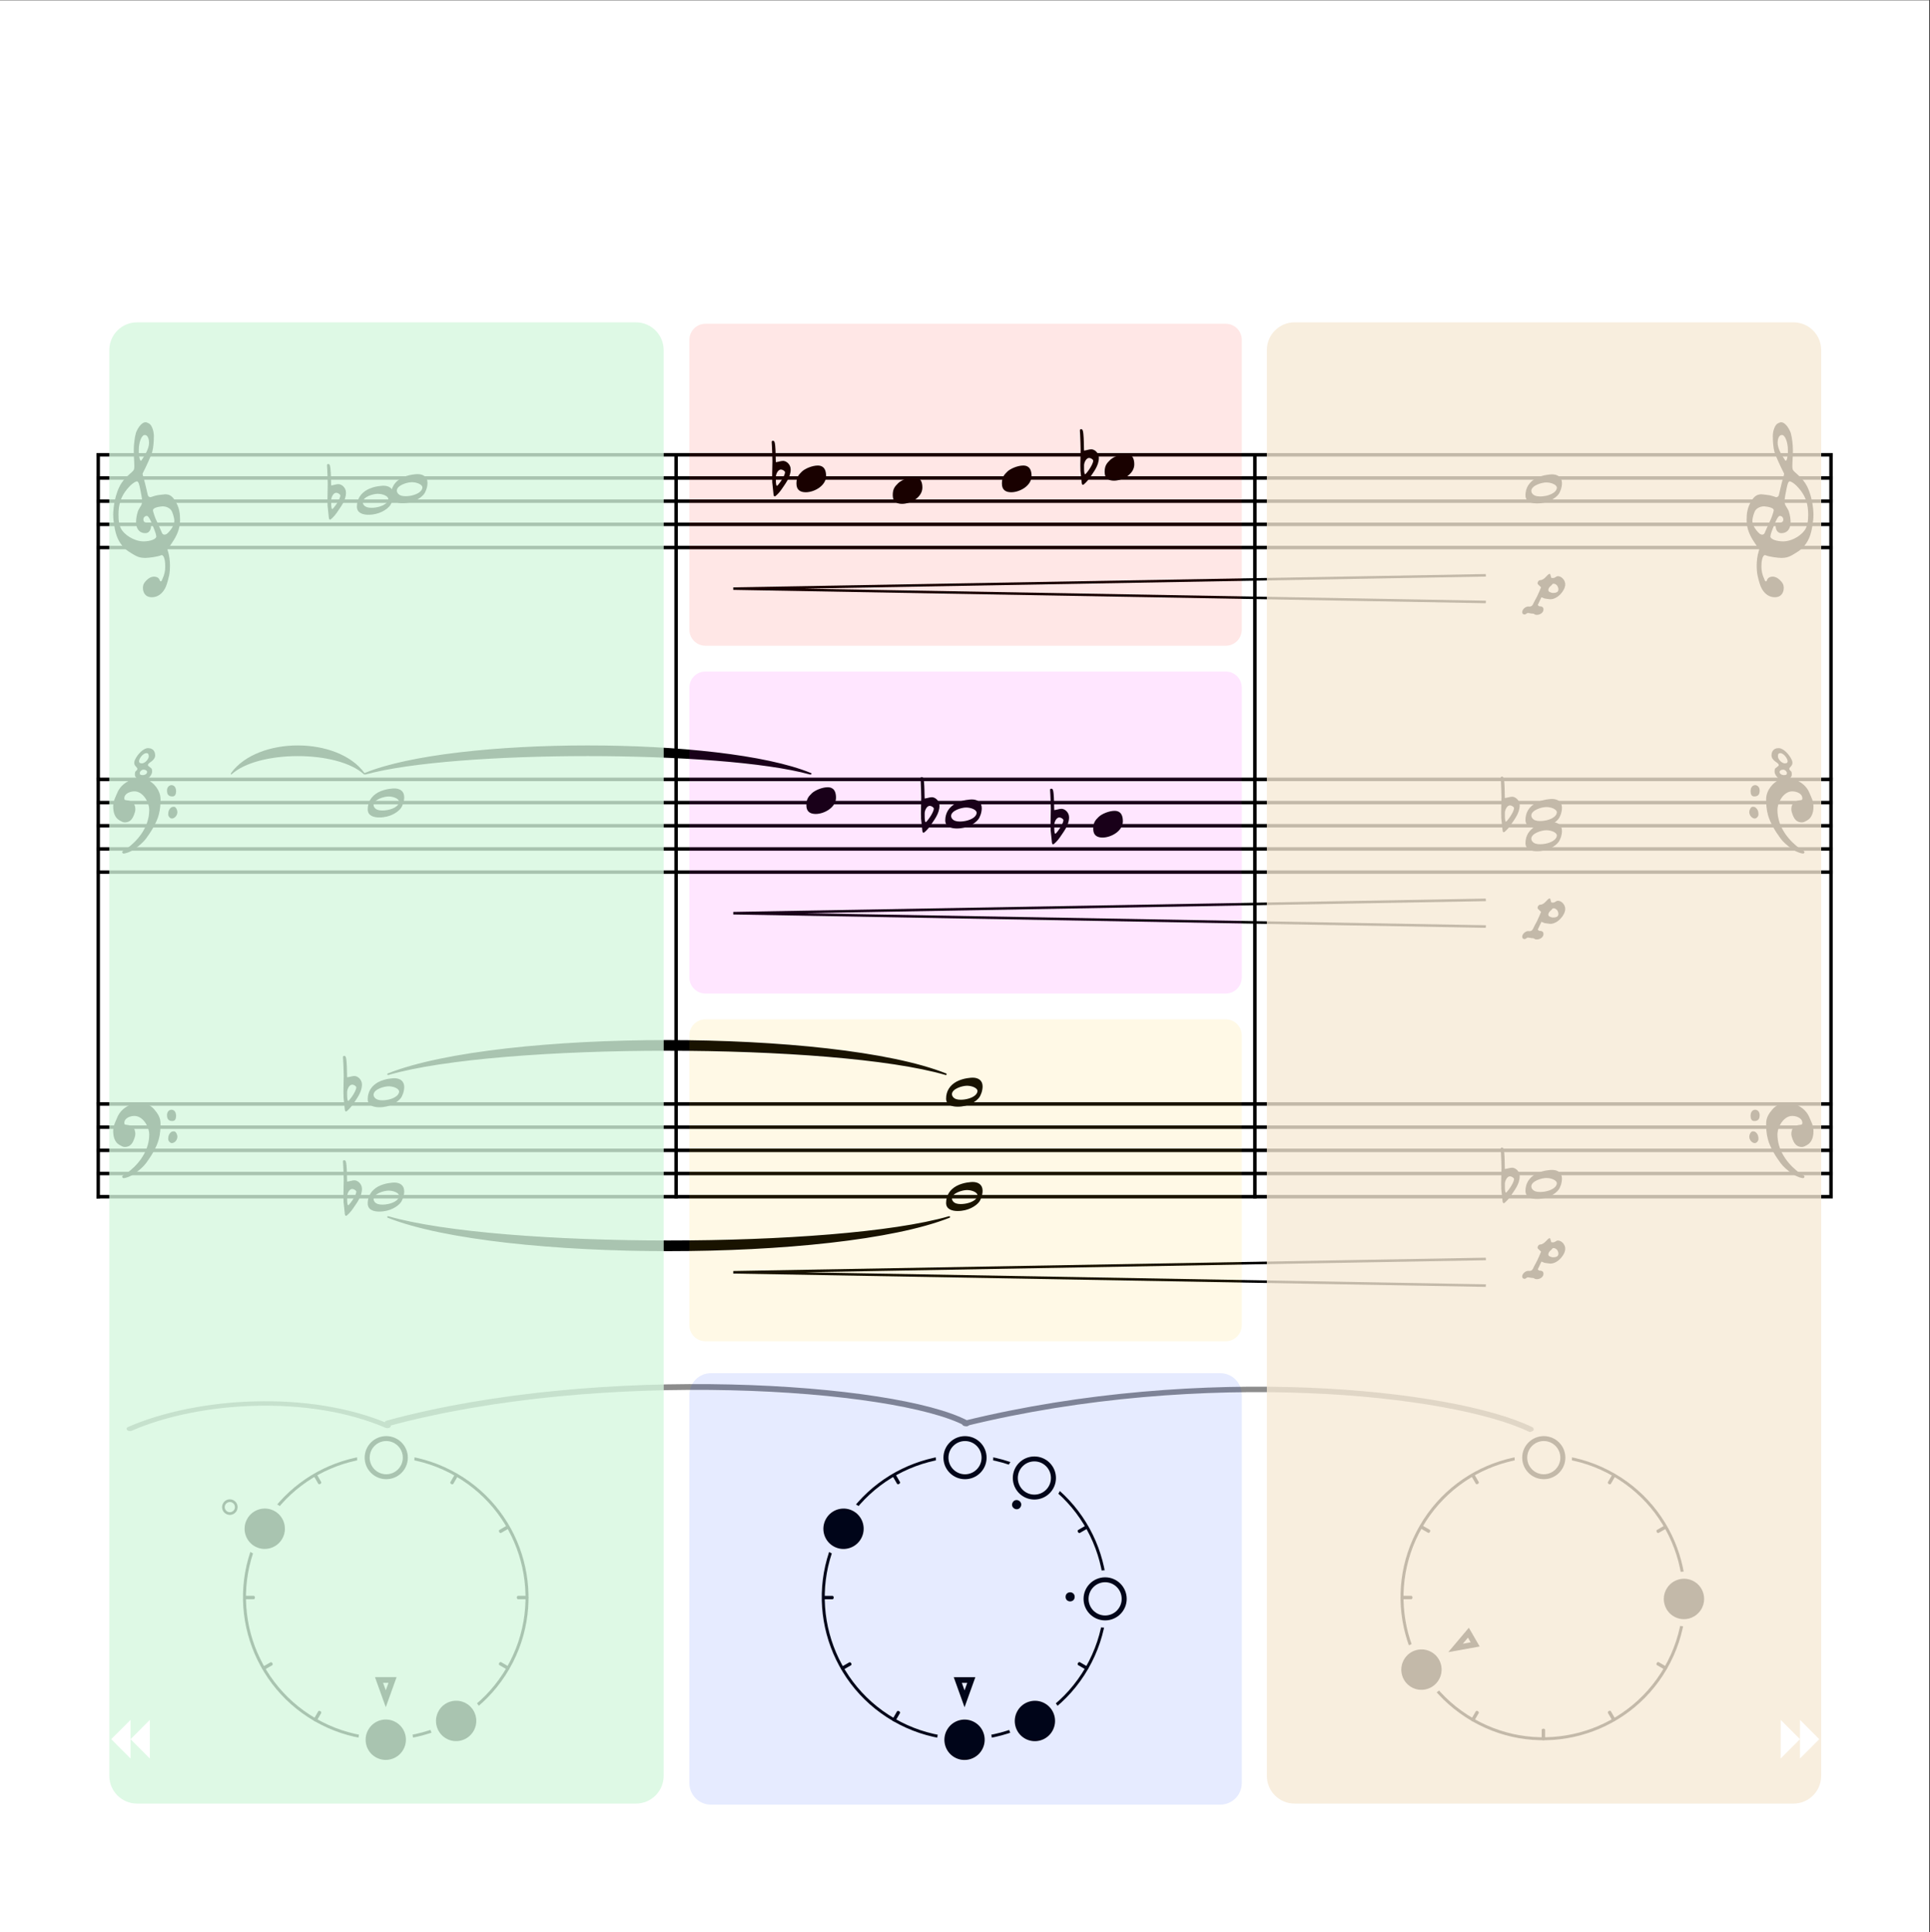 <?xml version="1.0" encoding="UTF-8" standalone="no"?>
<!DOCTYPE svg PUBLIC "-//W3C//DTD SVG 1.1//EN" "http://www.w3.org/Graphics/SVG/1.1/DTD/svg11.dtd">
<svg width="100%" height="100%" viewBox="0 0 3000 3004" version="1.1" xmlns="http://www.w3.org/2000/svg" xmlns:xlink="http://www.w3.org/1999/xlink" xml:space="preserve" xmlns:serif="http://www.serif.com/" style="fill-rule:evenodd;clip-rule:evenodd;stroke-linejoin:bevel;">
    <rect x="0" y="0" width="3000" height="3004" fill="#333333" stroke="none"/>
    <g transform="matrix(1,0,0,1,-22499,-3503)">
        <g id="F6" transform="matrix(0.98,0,0,0.348,22499,3503.5)">
            <rect x="0" y="0" width="3060" height="8640" style="fill:none;"/>
            <clipPath id="_clip1">
                <rect x="0" y="0" width="3060" height="8640"/>
            </clipPath>
            <g clip-path="url(#_clip1)">
                <g transform="matrix(1.02,0,0,2.16,-3691.38,-2.6148e-12)">
                    <rect x="3619" y="0" width="3000" height="4000" style="fill:white;"/>
                </g>
                <g id="Rests">
                </g>
                <g id="System" transform="matrix(1,0,0,1.332,153,-881.263)">
                    <g id="Bottom-Staff" serif:id="Bottom Staff" transform="matrix(1,0,0,1,-183.6,0)">
                        <g transform="matrix(1.02,0,0,2.16,0,1252.8)">
                            <path d="M180,1440L2880,1440" style="fill:none;fill-rule:nonzero;stroke:black;stroke-width:5.4px;"/>
                        </g>
                        <g transform="matrix(1.02,0,0,2.16,0,1252.8)">
                            <path d="M180,1476L2880,1476" style="fill:none;fill-rule:nonzero;stroke:black;stroke-width:5.4px;"/>
                        </g>
                        <g transform="matrix(1.02,0,0,2.16,0,1252.8)">
                            <path d="M180,1512L2880,1512" style="fill:none;fill-rule:nonzero;stroke:black;stroke-width:5.4px;"/>
                        </g>
                        <g transform="matrix(1.02,0,0,2.16,0,1252.8)">
                            <path d="M180,1548L2880,1548" style="fill:none;fill-rule:nonzero;stroke:black;stroke-width:5.4px;"/>
                        </g>
                        <g transform="matrix(1.02,0,0,2.16,0,1252.8)">
                            <path d="M180,1584L2880,1584" style="fill:none;fill-rule:nonzero;stroke:black;stroke-width:5.4px;"/>
                        </g>
                    </g>
                    <g id="Middle-Staff" serif:id="Middle Staff" transform="matrix(1,0,0,1,-183.6,0)">
                        <g transform="matrix(1.02,0,0,2.16,0,1252.8)">
                            <path d="M180,936L2880,936" style="fill:none;fill-rule:nonzero;stroke:black;stroke-width:5.4px;"/>
                        </g>
                        <g transform="matrix(1.02,0,0,2.16,0,1252.8)">
                            <path d="M180,972L2880,972" style="fill:none;fill-rule:nonzero;stroke:black;stroke-width:5.4px;"/>
                        </g>
                        <g transform="matrix(1.02,0,0,2.16,0,1252.8)">
                            <path d="M180,1008L2880,1008" style="fill:none;fill-rule:nonzero;stroke:black;stroke-width:5.4px;"/>
                        </g>
                        <g transform="matrix(1.02,0,0,2.16,0,1252.8)">
                            <path d="M180,1044L2880,1044" style="fill:none;fill-rule:nonzero;stroke:black;stroke-width:5.4px;"/>
                        </g>
                        <g transform="matrix(1.02,0,0,2.16,0,1252.8)">
                            <path d="M180,1080L2880,1080" style="fill:none;fill-rule:nonzero;stroke:black;stroke-width:5.4px;"/>
                        </g>
                    </g>
                    <g id="Top-Staff" serif:id="Top Staff" transform="matrix(1,0,0,1,-183.6,0)">
                        <g transform="matrix(1.02,0,0,2.16,0,1252.8)">
                            <path d="M180,432L2880,432" style="fill:none;fill-rule:nonzero;stroke:black;stroke-width:5.4px;"/>
                        </g>
                        <g transform="matrix(1.02,0,0,2.16,0,1252.8)">
                            <path d="M180,468L2880,468" style="fill:none;fill-rule:nonzero;stroke:black;stroke-width:5.4px;"/>
                        </g>
                        <g transform="matrix(1.02,0,0,2.16,0,1252.8)">
                            <path d="M180,504L2880,504" style="fill:none;fill-rule:nonzero;stroke:black;stroke-width:5.4px;"/>
                        </g>
                        <g transform="matrix(1.02,0,0,2.16,0,1252.8)">
                            <path d="M180,540L2880,540" style="fill:none;fill-rule:nonzero;stroke:black;stroke-width:5.4px;"/>
                        </g>
                        <g transform="matrix(1.02,0,0,2.16,0,1252.8)">
                            <path d="M180,576L2880,576" style="fill:none;fill-rule:nonzero;stroke:black;stroke-width:5.4px;"/>
                        </g>
                    </g>
                    <g id="Barlines">
                        <g id="Barline-4" serif:id="Barline 4" transform="matrix(1,0,0,1,-183.6,0)">
                            <g transform="matrix(1.02,0,0,2.16,0,1252.8)">
                                <path d="M2877.3,429.3L2877.3,936" style="fill:none;fill-rule:nonzero;stroke:black;stroke-width:5.4px;"/>
                            </g>
                            <g transform="matrix(1.02,0,0,2.774,0,679.89)">
                                <path d="M2877.3,933.3L2877.3,1440" style="fill:none;fill-rule:nonzero;stroke:black;stroke-width:5.4px;"/>
                            </g>
                        </g>
                        <g id="Barline-3" serif:id="Barline 3" transform="matrix(1,0,0,1,153,0)">
                            <g transform="matrix(1.02,0,0,2.16,0,1252.8)">
                                <path d="M1651.36,429.3L1651.36,936" style="fill:none;fill-rule:nonzero;stroke:black;stroke-width:5.4px;"/>
                            </g>
                            <g transform="matrix(1.02,0,0,2.16,0,1252.8)">
                                <path d="M1651.36,933.3L1651.36,1440" style="fill:none;fill-rule:nonzero;stroke:black;stroke-width:5.4px;"/>
                            </g>
                            <g transform="matrix(1.02,0,0,2.16,0,1252.8)">
                                <path d="M1651.36,1437.3L1651.36,1586.7" style="fill:none;fill-rule:nonzero;stroke:black;stroke-width:5.4px;"/>
                            </g>
                        </g>
                        <g id="Barline-2" serif:id="Barline 2" transform="matrix(1,0,0,1,-765,0)">
                            <g transform="matrix(1.02,0,0,2.16,0,1252.8)">
                                <path d="M1651.36,429.3L1651.36,936" style="fill:none;fill-rule:nonzero;stroke:black;stroke-width:5.4px;"/>
                            </g>
                            <g transform="matrix(1.02,0,0,2.16,0,1252.8)">
                                <path d="M1651.36,933.3L1651.36,1440" style="fill:none;fill-rule:nonzero;stroke:black;stroke-width:5.4px;"/>
                            </g>
                            <g transform="matrix(1.02,0,0,2.16,0,1252.8)">
                                <path d="M1651.36,1437.3L1651.36,1586.7" style="fill:none;fill-rule:nonzero;stroke:black;stroke-width:5.4px;"/>
                            </g>
                        </g>
                        <g id="Barline-1" serif:id="Barline 1" transform="matrix(1,0,0,1,-183.6,0)">
                            <g transform="matrix(1.02,0,0,2.16,0,1252.8)">
                                <path d="M182.7,429.3L182.7,936" style="fill:none;fill-rule:nonzero;stroke:black;stroke-width:5.4px;"/>
                            </g>
                            <g transform="matrix(1.02,0,0,2.16,0,1252.8)">
                                <path d="M182.7,933.3L182.7,1440" style="fill:none;fill-rule:nonzero;stroke:black;stroke-width:5.4px;"/>
                            </g>
                            <g transform="matrix(1.02,0,0,2.16,0,1252.8)">
                                <path d="M182.7,1437.3L182.7,1586.7" style="fill:none;fill-rule:nonzero;stroke:black;stroke-width:5.4px;"/>
                            </g>
                        </g>
                    </g>
                </g>
                <g id="Present-S" serif:id="Present S" transform="matrix(0.408,9.7602e-17,2.65491e-17,1.151,1231.22,5931.25)">
                    <g id="Sounder" transform="matrix(-0.599,1.038,-1.047,-0.605,2242.57,960.213)">
                        <ellipse cx="692" cy="1046" rx="458" ry="454" style="fill:white;"/>
                    </g>
                    <g id="Ring" transform="matrix(-1.098,0,1.35352e-32,-1.098,1538.34,2245.28)">
                        <g transform="matrix(0.546,-0.945,0.954,0.551,-641.299,1170.26)">
                            <ellipse cx="692" cy="1046" rx="458" ry="454" style="fill:none;stroke:black;stroke-width:9.61px;stroke-linecap:round;stroke-linejoin:round;stroke-miterlimit:1.5;"/>
                        </g>
                        <g transform="matrix(0.5,-0.866,0.63,0.364,-412.931,1316.59)">
                            <path d="M768,524.038L768,568" style="fill:none;stroke:black;stroke-width:12.06px;stroke-linecap:round;stroke-linejoin:round;stroke-miterlimit:1.5;"/>
                        </g>
                        <g transform="matrix(0.5,-0.866,0.63,0.364,425.349,1800.57)">
                            <path d="M768,524.038L768,568" style="fill:none;stroke:black;stroke-width:12.06px;stroke-linecap:round;stroke-linejoin:round;stroke-miterlimit:1.5;"/>
                        </g>
                        <g transform="matrix(-0.866,-0.5,0.364,-0.63,1442.63,1400.58)">
                            <path d="M768,524.038L768,568" style="fill:none;stroke:black;stroke-width:12.06px;stroke-linecap:round;stroke-linejoin:round;stroke-miterlimit:1.5;"/>
                        </g>
                        <g transform="matrix(-0.866,-0.5,0.364,-0.63,958.61,2238.93)">
                            <path d="M768,524.038L768,568" style="fill:none;stroke:black;stroke-width:12.06px;stroke-linecap:round;stroke-linejoin:round;stroke-miterlimit:1.5;"/>
                        </g>
                        <g transform="matrix(0.866,-0.5,0.364,0.63,-371.594,713.016)">
                            <path d="M768,524.038L768,568" style="fill:none;stroke:black;stroke-width:12.06px;stroke-linecap:round;stroke-linejoin:round;stroke-miterlimit:1.5;"/>
                        </g>
                        <g transform="matrix(0.866,-0.5,0.364,0.63,112.404,1551.33)">
                            <path d="M768,524.038L768,568" style="fill:none;stroke:black;stroke-width:12.06px;stroke-linecap:round;stroke-linejoin:round;stroke-miterlimit:1.5;"/>
                        </g>
                        <g transform="matrix(-0.5,-0.866,0.63,-0.364,1193.38,1713.55)">
                            <path d="M768,524.038L768,568" style="fill:none;stroke:black;stroke-width:12.06px;stroke-linecap:round;stroke-linejoin:round;stroke-miterlimit:1.5;"/>
                        </g>
                        <g transform="matrix(-0.5,-0.866,0.63,-0.364,355.038,2197.57)">
                            <path d="M768,524.038L768,568" style="fill:none;stroke:black;stroke-width:12.06px;stroke-linecap:round;stroke-linejoin:round;stroke-miterlimit:1.5;"/>
                        </g>
                        <g transform="matrix(1,0,0,0.727,-34,210.969)">
                            <path d="M768,524.038L768,568" style="fill:none;stroke:black;stroke-width:12.06px;stroke-linecap:round;stroke-linejoin:round;stroke-miterlimit:1.5;"/>
                        </g>
                        <g transform="matrix(1,0,0,0.727,-34,1179)">
                            <path d="M768,524.038L768,568" style="fill:none;stroke:black;stroke-width:12.06px;stroke-linecap:round;stroke-linejoin:round;stroke-miterlimit:1.5;"/>
                        </g>
                        <g transform="matrix(6.12323e-17,-1,0.727,4.45181e-17,821.022,1859.96)">
                            <path d="M768,524.038L768,568" style="fill:none;stroke:black;stroke-width:12.06px;stroke-linecap:round;stroke-linejoin:round;stroke-miterlimit:1.5;"/>
                        </g>
                        <g transform="matrix(6.12323e-17,-1,0.727,4.45181e-17,-146.974,1859.96)">
                            <path d="M768,524.038L768,568" style="fill:none;stroke:black;stroke-width:12.06px;stroke-linecap:round;stroke-linejoin:round;stroke-miterlimit:1.5;"/>
                        </g>
                    </g>
                    <g id="_6" serif:id="6" transform="matrix(-1.167,-5.67069e-16,4.5063e-16,-1.042,1586.3,2115.98)">
                        <g id="Root-Markers" serif:id="Root Markers">
                            <path id="_61" serif:id="6" d="M731.999,618L768,730L695.999,730L731.999,618ZM731.999,680.84L723.04,708.715L740.959,708.715L731.999,680.84Z"/>
                        </g>
                    </g>
                    <g id="Notes" transform="matrix(1,0,-1.2326e-32,1,-41.315,0)">
                        <g id="_10" serif:id="10" transform="matrix(-1.398,2.421,-2.458,-1.419,2667.89,-328.094)">
                            <ellipse cx="766" cy="526.5" rx="33" ry="32.5" style="stroke:white;stroke-width:9.86px;stroke-linecap:round;stroke-linejoin:round;stroke-miterlimit:1.5;"/>
                        </g>
                        <g id="_62" serif:id="6" transform="matrix(-1.398,2.421,-2.458,-1.419,3138.34,490.848)">
                            <ellipse cx="766" cy="526.5" rx="33" ry="32.5" style="stroke:white;stroke-width:9.86px;stroke-linecap:round;stroke-linejoin:round;stroke-miterlimit:1.5;"/>
                        </g>
                        <g id="_5" serif:id="5" transform="matrix(-1.398,2.421,-2.458,-1.419,3411.9,417.908)">
                            <ellipse cx="766" cy="526.5" rx="33" ry="32.5" style="stroke:white;stroke-width:9.86px;stroke-linecap:round;stroke-linejoin:round;stroke-miterlimit:1.5;"/>
                        </g>
                        <g id="_0" serif:id="0" transform="matrix(-1.398,2.421,-2.458,-1.419,3138.34,-603.96)">
                            <ellipse cx="766" cy="526.5" rx="33" ry="32.5" style="stroke:white;stroke-width:9.86px;stroke-linecap:round;stroke-linejoin:round;stroke-miterlimit:1.5;"/>
                        </g>
                    </g>
                    <g id="Treble-Marker" serif:id="Treble Marker" transform="matrix(1,0,-1.2326e-32,1,-41.315,0)">
                        <g id="_3" serif:id="3">
                            <g id="_31" serif:id="3" transform="matrix(-1.398,2.421,-2.458,-1.419,3685.18,-55.576)">
                                <ellipse cx="766" cy="526.5" rx="33" ry="32.5" style="fill:white;stroke:white;stroke-width:13.7px;stroke-linecap:round;stroke-linejoin:round;stroke-miterlimit:1.5;"/>
                            </g>
                            <g id="_3a" serif:id="3a" transform="matrix(1.129,0,0,1.106,292.095,482.803)">
                                <ellipse cx="910.352" cy="514.037" rx="65.648" ry="66.963" style="fill:white;stroke:black;stroke-width:17.26px;stroke-linecap:round;stroke-linejoin:round;stroke-miterlimit:1.5;"/>
                            </g>
                        </g>
                        <g id="_1" serif:id="1">
                            <g id="_1u" serif:id="1u" transform="matrix(-1.398,2.421,-2.458,-1.419,3409.13,-524.65)">
                                <ellipse cx="766" cy="526.5" rx="33" ry="32.5" style="fill:white;stroke:white;stroke-width:13.7px;stroke-linecap:round;stroke-linejoin:round;stroke-miterlimit:1.5;"/>
                            </g>
                            <g id="_1a" serif:id="1a" transform="matrix(1.129,0,0,1.106,17.045,13.73)">
                                <ellipse cx="910.352" cy="514.037" rx="65.648" ry="66.963" style="fill:white;stroke:black;stroke-width:17.26px;stroke-linecap:round;stroke-linejoin:round;stroke-miterlimit:1.5;"/>
                            </g>
                        </g>
                        <g id="_01" serif:id="0">
                            <g id="_0u" serif:id="0u" transform="matrix(-1.398,2.421,-2.458,-1.419,3138.34,-603.96)">
                                <ellipse cx="766" cy="526.5" rx="33" ry="32.5" style="fill:white;stroke:white;stroke-width:13.7px;stroke-linecap:round;stroke-linejoin:round;stroke-miterlimit:1.5;"/>
                            </g>
                            <g id="_0a" serif:id="0a" transform="matrix(1.129,0,0,1.106,-252.593,-65.214)">
                                <ellipse cx="910.352" cy="514.037" rx="65.648" ry="66.963" style="fill:white;stroke:black;stroke-width:17.26px;stroke-linecap:round;stroke-linejoin:round;stroke-miterlimit:1.5;"/>
                            </g>
                        </g>
                    </g>
                    <g id="Also-Inner-Voice" serif:id="Also Inner Voice" transform="matrix(1,0,-1.2326e-32,1,-41.315,0)">
                        <g id="_32" serif:id="3" transform="matrix(2.931,2.60328e-16,-1.62705e-16,2.931,-9898.27,-9282.89)">
                            <circle cx="3781" cy="3523.17" r="5" style="stroke:black;stroke-width:2.08px;stroke-linecap:round;stroke-linejoin:round;stroke-miterlimit:1.5;"/>
                        </g>
                        <g id="_11" serif:id="1" transform="matrix(2.538,1.466,-1.466,2.538,-3455.3,-13799.1)">
                            <circle cx="3781" cy="3523.17" r="5" style="stroke:black;stroke-width:2.08px;stroke-linecap:round;stroke-linejoin:round;stroke-miterlimit:1.5;"/>
                        </g>
                    </g>
                    <g id="Also-Treble" serif:id="Also Treble">
                    </g>
                </g>
                <g id="Western-Notation" serif:id="Western Notation">
                    <g transform="matrix(1.469,0,0,4.143,519.404,2239.74)">
                        <path d="M2.8,19.4C3.8,19.4 8,15 10,12C13.9,6.1 20,-1.1 20,-9.7C20,-15.3 15.2,-18.9 11.9,-18.9C9.5,-18.9 7.4,-18 5.2,-17.7L4,-17.5L3.9,-19.9C3.8,-23.2 3.8,-30.2 3.3,-35.1C3,-38.3 2.6,-40.6 1,-40.6C0,-40.6 -0.5,-40.3 -0.5,-39.2C-0.5,-38.1 -0.3,-36.3 -0.2,-34.1C0,-29.2 0.3,-22.6 0.3,-18.7C0.3,-13 0,-8.4 0,-2.6L0,-0.9L0.1,2.4L0.1,4.1C0.1,4.8 1.4,17 1.5,17.4C1.6,18.1 1.8,19.4 2.8,19.4M9.5,-9.6C11,-9.6 13.9,-8.1 13.9,-6.6C13.6,-1.7 6,8 5.2,8C4.1,8 4,3.6 4,1.3L4,-1.6C4,-4.5 6.2,-9.6 9.5,-9.6" style="fill-rule:nonzero;"/>
                    </g>
                    <g transform="matrix(1.469,0,0,4.143,566.1,2236.86)">
                        <path d="M0,6.1C0,13.1 6.7,14.8 12.5,14.8C24,14.8 32.1,9.4 35.5,5.2C37.5,2.7 39.4,-2.4 39.4,-7.1C39.4,-13.5 34.8,-16.5 28.7,-16.5C27.5,-16.5 18.7,-16.2 11.2,-12.2C4.1,-8.3 0,-2 0,6.1M11.1,6.7C7.6,5.7 6.3,2.9 6.3,1.4C6.3,-4.6 17.7,-7.8 22.5,-7.8C28,-7.8 33.9,-5.3 33.9,-2.1C33.9,-0.4 32.7,1.5 30.9,2.9C27.4,5.6 21.5,7.3 15.7,7.3C13.9,7.3 12.3,7.1 11.1,6.7" style="fill-rule:nonzero;"/>
                    </g>
                    <g transform="matrix(1.469,0,0,4.143,620.16,2185.07)">
                        <path d="M0,6.1C0,13.1 6.7,14.8 12.5,14.8C24,14.8 32.1,9.4 35.5,5.2C37.5,2.7 39.4,-2.4 39.4,-7.1C39.4,-13.5 34.8,-16.5 28.7,-16.5C27.5,-16.5 18.7,-16.2 11.2,-12.2C4.1,-8.3 0,-2 0,6.1M11.1,6.7C7.6,5.7 6.3,2.9 6.3,1.4C6.3,-4.6 17.7,-7.8 22.5,-7.8C28,-7.8 33.9,-5.3 33.9,-2.1C33.9,-0.4 32.7,1.5 30.9,2.9C27.4,5.6 21.5,7.3 15.7,7.3C13.9,7.3 12.3,7.1 11.1,6.7" style="fill-rule:nonzero;"/>
                    </g>
                    <g transform="matrix(1.153,0,0,2.877,48.199,-3971.95)">
                        <path d="M492.131,3269.88C646.488,3320.15 1109.56,3320.15 1263.92,3269.88C1109.56,3338.87 646.488,3338.87 492.131,3269.88" style="stroke:black;stroke-width:2.52px;stroke-linecap:round;stroke-linejoin:round;"/>
                    </g>
                    <g transform="matrix(1.146,0,0,2.877,51.672,-3971.95)">
                        <path d="M492.131,3048.12C646.488,2979.13 1109.56,2979.13 1263.92,3048.12C1109.56,2997.85 646.488,2997.85 492.131,3048.12" style="stroke:black;stroke-width:2.52px;stroke-linecap:round;stroke-linejoin:round;"/>
                    </g>
                    <g transform="matrix(1.469,0,0,4.143,544.724,5349.92)">
                        <path d="M2.8,19.4C3.8,19.4 8,15 10,12C13.9,6.1 20,-1.1 20,-9.7C20,-15.3 15.2,-18.9 11.9,-18.9C9.5,-18.9 7.4,-18 5.2,-17.7L4,-17.5L3.9,-19.9C3.8,-23.2 3.8,-30.2 3.3,-35.1C3,-38.3 2.6,-40.6 1,-40.6C0,-40.6 -0.5,-40.3 -0.5,-39.2C-0.5,-38.1 -0.3,-36.3 -0.2,-34.1C0,-29.2 0.3,-22.6 0.3,-18.7C0.3,-13 0,-8.4 0,-2.6L0,-0.9L0.1,2.4L0.1,4.1C0.1,4.8 1.4,17 1.5,17.4C1.6,18.1 1.8,19.4 2.8,19.4M9.5,-9.6C11,-9.6 13.9,-8.1 13.9,-6.6C13.6,-1.7 6,8 5.2,8C4.1,8 4,3.6 4,1.3L4,-1.6C4,-4.5 6.2,-9.6 9.5,-9.6" style="fill-rule:nonzero;"/>
                    </g>
                    <g transform="matrix(1.469,0,0,4.143,544.724,4883.83)">
                        <path d="M2.8,19.4C3.8,19.4 8,15 10,12C13.9,6.1 20,-1.1 20,-9.7C20,-15.3 15.2,-18.9 11.9,-18.9C9.5,-18.9 7.4,-18 5.2,-17.7L4,-17.5L3.9,-19.9C3.8,-23.2 3.8,-30.2 3.3,-35.1C3,-38.3 2.6,-40.6 1,-40.6C0,-40.6 -0.5,-40.3 -0.5,-39.2C-0.5,-38.1 -0.3,-36.3 -0.2,-34.1C0,-29.2 0.3,-22.6 0.3,-18.7C0.3,-13 0,-8.4 0,-2.6L0,-0.9L0.1,2.4L0.1,4.1C0.1,4.8 1.4,17 1.5,17.4C1.6,18.1 1.8,19.4 2.8,19.4M9.5,-9.6C11,-9.6 13.9,-8.1 13.9,-6.6C13.6,-1.7 6,8 5.2,8C4.1,8 4,3.6 4,1.3L4,-1.6C4,-4.5 6.2,-9.6 9.5,-9.6" style="fill-rule:nonzero;"/>
                    </g>
                    <g transform="matrix(1.469,0,0,4.143,583.256,3589.12)">
                        <path d="M0,6.1C0,13.1 6.7,14.8 12.5,14.8C24,14.8 32.1,9.4 35.5,5.2C37.5,2.7 39.4,-2.4 39.4,-7.1C39.4,-13.5 34.8,-16.5 28.7,-16.5C27.5,-16.5 18.7,-16.2 11.2,-12.2C4.1,-8.3 0,-2 0,6.1M11.1,6.7C7.6,5.7 6.3,2.9 6.3,1.4C6.3,-4.6 17.7,-7.8 22.5,-7.8C28,-7.8 33.9,-5.3 33.9,-2.1C33.9,-0.4 32.7,1.5 30.9,2.9C27.4,5.6 21.5,7.3 15.7,7.3C13.9,7.3 12.3,7.1 11.1,6.7" style="fill-rule:nonzero;"/>
                    </g>
                    <g transform="matrix(1.469,0,0,4.143,583.256,5349.92)">
                        <path d="M0,6.1C0,13.1 6.7,14.8 12.5,14.8C24,14.8 32.1,9.4 35.5,5.2C37.5,2.7 39.4,-2.4 39.4,-7.1C39.4,-13.5 34.8,-16.5 28.7,-16.5C27.5,-16.5 18.7,-16.2 11.2,-12.2C4.1,-8.3 0,-2 0,6.1M11.1,6.7C7.6,5.7 6.3,2.9 6.3,1.4C6.3,-4.6 17.7,-7.8 22.5,-7.8C28,-7.8 33.9,-5.3 33.9,-2.1C33.9,-0.4 32.7,1.5 30.9,2.9C27.4,5.6 21.5,7.3 15.7,7.3C13.9,7.3 12.3,7.1 11.1,6.7" style="fill-rule:nonzero;"/>
                    </g>
                    <g transform="matrix(1.469,0,0,4.143,583.256,4883.83)">
                        <path d="M0,6.1C0,13.1 6.7,14.8 12.5,14.8C24,14.8 32.1,9.4 35.5,5.2C37.5,2.7 39.4,-2.4 39.4,-7.1C39.4,-13.5 34.8,-16.5 28.7,-16.5C27.5,-16.5 18.7,-16.2 11.2,-12.2C4.1,-8.3 0,-2 0,6.1M11.1,6.7C7.6,5.7 6.3,2.9 6.3,1.4C6.3,-4.6 17.7,-7.8 22.5,-7.8C28,-7.8 33.9,-5.3 33.9,-2.1C33.9,-0.4 32.7,1.5 30.9,2.9C27.4,5.6 21.5,7.3 15.7,7.3C13.9,7.3 12.3,7.1 11.1,6.7" style="fill-rule:nonzero;"/>
                    </g>
                    <g transform="matrix(0.467,0,0,2.877,-760.484,785.455)">
                        <path d="M2414.01,927.9C2504.33,871.045 2775.28,871.045 2865.6,927.9C2775.28,889.765 2504.33,889.765 2414.01,927.9" style="stroke:black;stroke-width:2.52px;stroke-linecap:round;stroke-linejoin:round;"/>
                    </g>
                    <g transform="matrix(1.563,0,0,2.877,-3193.7,785.455)">
                        <path d="M2414.01,927.9C2504.33,871.045 2775.28,871.045 2865.6,927.9C2775.28,889.765 2504.33,889.765 2414.01,927.9" style="stroke:black;stroke-width:2.52px;stroke-linecap:round;stroke-linejoin:round;"/>
                    </g>
                    <g transform="matrix(1.469,0,0,4.143,1666.3,3690.16)">
                        <path d="M2.8,19.4C3.8,19.4 8,15 10,12C13.9,6.1 20,-1.1 20,-9.7C20,-15.3 15.2,-18.9 11.9,-18.9C9.5,-18.9 7.4,-18 5.2,-17.7L4,-17.5L3.9,-19.9C3.8,-23.2 3.8,-30.2 3.3,-35.1C3,-38.3 2.6,-40.6 1,-40.6C0,-40.6 -0.5,-40.3 -0.5,-39.2C-0.5,-38.1 -0.3,-36.3 -0.2,-34.1C0,-29.2 0.3,-22.6 0.3,-18.7C0.3,-13 0,-8.4 0,-2.6L0,-0.9L0.1,2.4L0.1,4.1C0.1,4.8 1.4,17 1.5,17.4C1.6,18.1 1.8,19.4 2.8,19.4M9.5,-9.6C11,-9.6 13.9,-8.1 13.9,-6.6C13.6,-1.7 6,8 5.2,8C4.1,8 4,3.6 4,1.3L4,-1.6C4,-4.5 6.2,-9.6 9.5,-9.6" style="fill-rule:nonzero;"/>
                    </g>
                    <g transform="matrix(1.469,0,0,4.143,1460.76,3638.37)">
                        <path d="M2.8,19.4C3.8,19.4 8,15 10,12C13.9,6.1 20,-1.1 20,-9.7C20,-15.3 15.2,-18.9 11.9,-18.9C9.5,-18.9 7.4,-18 5.2,-17.7L4,-17.5L3.9,-19.9C3.8,-23.2 3.8,-30.2 3.3,-35.1C3,-38.3 2.6,-40.6 1,-40.6C0,-40.6 -0.5,-40.3 -0.5,-39.2C-0.5,-38.1 -0.3,-36.3 -0.2,-34.1C0,-29.2 0.3,-22.6 0.3,-18.7C0.3,-13 0,-8.4 0,-2.6L0,-0.9L0.1,2.4L0.1,4.1C0.1,4.8 1.4,17 1.5,17.4C1.6,18.1 1.8,19.4 2.8,19.4M9.5,-9.6C11,-9.6 13.9,-8.1 13.9,-6.6C13.6,-1.7 6,8 5.2,8C4.1,8 4,3.6 4,1.3L4,-1.6C4,-4.5 6.2,-9.6 9.5,-9.6" style="fill-rule:nonzero;"/>
                    </g>
                    <g transform="matrix(1.469,0,0,4.143,1499.3,3638.37)">
                        <path d="M0,6.1C0,13.1 6.7,14.8 12.5,14.8C24,14.8 32.1,9.4 35.5,5.2C37.5,2.7 39.4,-2.4 39.4,-7.1C39.4,-13.5 34.8,-16.5 28.7,-16.5C27.5,-16.5 18.7,-16.2 11.2,-12.2C4.1,-8.3 0,-2 0,6.1M11.1,6.7C7.6,5.7 6.3,2.9 6.3,1.4C6.3,-4.6 17.7,-7.8 22.5,-7.8C28,-7.8 33.9,-5.3 33.9,-2.1C33.9,-0.4 32.7,1.5 30.9,2.9C27.4,5.6 21.5,7.3 15.7,7.3C13.9,7.3 12.3,7.1 11.1,6.7" style="fill-rule:nonzero;"/>
                    </g>
                    <g transform="matrix(1.469,0,0,4.143,1500.64,5347.38)">
                        <path d="M0,6.1C0,13.1 6.7,14.8 12.5,14.8C24,14.8 32.1,9.4 35.5,5.2C37.5,2.7 39.4,-2.4 39.4,-7.1C39.4,-13.5 34.8,-16.5 28.7,-16.5C27.5,-16.5 18.7,-16.2 11.2,-12.2C4.1,-8.3 0,-2 0,6.1M11.1,6.7C7.6,5.7 6.3,2.9 6.3,1.4C6.3,-4.6 17.7,-7.8 22.5,-7.8C28,-7.8 33.9,-5.3 33.9,-2.1C33.9,-0.4 32.7,1.5 30.9,2.9C27.4,5.6 21.5,7.3 15.7,7.3C13.9,7.3 12.3,7.1 11.1,6.7" style="fill-rule:nonzero;"/>
                    </g>
                    <g transform="matrix(1.469,0,0,4.143,1500.64,4881.29)">
                        <path d="M0,6.1C0,13.1 6.7,14.8 12.5,14.8C24,14.8 32.1,9.4 35.5,5.2C37.5,2.7 39.4,-2.4 39.4,-7.1C39.4,-13.5 34.8,-16.5 28.7,-16.5C27.5,-16.5 18.7,-16.2 11.2,-12.2C4.1,-8.3 0,-2 0,6.1M11.1,6.7C7.6,5.7 6.3,2.9 6.3,1.4C6.3,-4.6 17.7,-7.8 22.5,-7.8C28,-7.8 33.9,-5.3 33.9,-2.1C33.9,-0.4 32.7,1.5 30.9,2.9C27.4,5.6 21.5,7.3 15.7,7.3C13.9,7.3 12.3,7.1 11.1,6.7" style="fill-rule:nonzero;"/>
                    </g>
                    <g transform="matrix(2.056,0,0,2.877,-1395.51,-3974.49)">
                        <path d="M1825.02,2315.7L1244.49,2295L1825.02,2274.3" style="fill:none;fill-rule:nonzero;stroke:black;stroke-width:3.89px;"/>
                    </g>
                    <g transform="matrix(2.056,0,0,2.877,-1395.51,-3974.49)">
                        <path d="M1825.02,2819.7L1244.49,2799L1825.02,2778.3" style="fill:none;fill-rule:nonzero;stroke:black;stroke-width:3.95px;"/>
                    </g>
                    <g transform="matrix(2.056,0,0,2.877,-1395.51,-3888.18)">
                        <path d="M1825.02,3347.29L1244.49,3326.59L1825.02,3305.89" style="fill:none;fill-rule:nonzero;stroke:black;stroke-width:3.95px;"/>
                    </g>
                    <g transform="matrix(1.469,0,0,4.143,1713.57,2084.14)">
                        <path d="M2.8,19.4C3.8,19.4 8,15 10,12C13.9,6.1 20,-1.1 20,-9.7C20,-15.3 15.2,-18.9 11.9,-18.9C9.5,-18.9 7.4,-18 5.2,-17.7L4,-17.5L3.9,-19.9C3.8,-23.2 3.8,-30.2 3.3,-35.1C3,-38.3 2.6,-40.6 1,-40.6C0,-40.6 -0.5,-40.3 -0.5,-39.2C-0.5,-38.1 -0.3,-36.3 -0.2,-34.1C0,-29.2 0.3,-22.6 0.3,-18.7C0.3,-13 0,-8.4 0,-2.6L0,-0.9L0.1,2.4L0.1,4.1C0.1,4.8 1.4,17 1.5,17.4C1.6,18.1 1.8,19.4 2.8,19.4M9.5,-9.6C11,-9.6 13.9,-8.1 13.9,-6.6C13.6,-1.7 6,8 5.2,8C4.1,8 4,3.6 4,1.3L4,-1.6C4,-4.5 6.2,-9.6 9.5,-9.6" style="fill-rule:nonzero;"/>
                    </g>
                    <g transform="matrix(1.469,0,0,4.143,1224.73,2135.92)">
                        <path d="M2.8,19.4C3.8,19.4 8,15 10,12C13.9,6.1 20,-1.1 20,-9.7C20,-15.3 15.2,-18.9 11.9,-18.9C9.5,-18.9 7.4,-18 5.2,-17.7L4,-17.5L3.9,-19.9C3.8,-23.2 3.8,-30.2 3.3,-35.1C3,-38.3 2.6,-40.6 1,-40.6C0,-40.6 -0.5,-40.3 -0.5,-39.2C-0.5,-38.1 -0.3,-36.3 -0.2,-34.1C0,-29.2 0.3,-22.6 0.3,-18.7C0.3,-13 0,-8.4 0,-2.6L0,-0.9L0.1,2.4L0.1,4.1C0.1,4.8 1.4,17 1.5,17.4C1.6,18.1 1.8,19.4 2.8,19.4M9.5,-9.6C11,-9.6 13.9,-8.1 13.9,-6.6C13.6,-1.7 6,8 5.2,8C4.1,8 4,3.6 4,1.3L4,-1.6C4,-4.5 6.2,-9.6 9.5,-9.6" style="fill-rule:nonzero;"/>
                    </g>
                    <g transform="matrix(1.469,0,0,4.143,1263.26,2135.92)">
                        <path d="M32,-2.6C32,-13 26.2,-13.9 23,-13.9C17.1,-13.9 9.2,-10.6 5.9,-7.4C2.1,-3.7 0,-1.1 0,5.6C0,12.9 4.7,14.9 10.1,14.9C19.4,14.9 32,7.8 32,-2.6" style="fill-rule:nonzero;"/>
                    </g>
                    <g transform="matrix(1.469,0,0,4.143,1416,2187.71)">
                        <path d="M32,-2.6C32,-13 26.2,-13.9 23,-13.9C17.1,-13.9 9.2,-10.6 5.9,-7.4C2.1,-3.7 0,-1.1 0,5.6C0,12.9 4.7,14.9 10.1,14.9C19.4,14.9 32,7.8 32,-2.6" style="fill-rule:nonzero;"/>
                    </g>
                    <g transform="matrix(1.469,0,0,4.143,1734,3678.53)">
                        <path d="M32,-2.6C32,-13 26.2,-13.9 23,-13.9C17.1,-13.9 9.2,-10.6 5.9,-7.4C2.1,-3.7 0,-1.1 0,5.6C0,12.9 4.7,14.9 10.1,14.9C19.4,14.9 32,7.8 32,-2.6" style="fill-rule:nonzero;"/>
                    </g>
                    <g transform="matrix(1.469,0,0,4.143,1279,3573.12)">
                        <path d="M32,-2.6C32,-13 26.2,-13.9 23,-13.9C17.1,-13.9 9.2,-10.6 5.9,-7.4C2.1,-3.7 0,-1.1 0,5.6C0,12.9 4.7,14.9 10.1,14.9C19.4,14.9 32,7.8 32,-2.6" style="fill-rule:nonzero;"/>
                    </g>
                    <g transform="matrix(1.469,0,0,4.143,1589.16,2135.92)">
                        <path d="M32,-2.6C32,-13 26.2,-13.9 23,-13.9C17.1,-13.9 9.2,-10.6 5.9,-7.4C2.1,-3.7 0,-1.1 0,5.6C0,12.9 4.7,14.9 10.1,14.9C19.4,14.9 32,7.8 32,-2.6" style="fill-rule:nonzero;"/>
                    </g>
                    <g transform="matrix(1.469,0,0,4.143,1752.11,2084.14)">
                        <path d="M32,-2.6C32,-13 26.2,-13.9 23,-13.9C17.1,-13.9 9.2,-10.6 5.9,-7.4C2.1,-3.7 0,-1.1 0,5.6C0,12.9 4.7,14.9 10.1,14.9C19.4,14.9 32,7.8 32,-2.6" style="fill-rule:nonzero;"/>
                    </g>
                    <g transform="matrix(1.469,0,0,4.143,2381.06,3636.25)">
                        <path d="M2.8,19.4C3.8,19.4 8,15 10,12C13.9,6.1 20,-1.1 20,-9.7C20,-15.3 15.2,-18.9 11.9,-18.9C9.5,-18.9 7.4,-18 5.2,-17.7L4,-17.5L3.9,-19.9C3.8,-23.2 3.8,-30.2 3.3,-35.1C3,-38.3 2.6,-40.6 1,-40.6C0,-40.6 -0.5,-40.3 -0.5,-39.2C-0.5,-38.1 -0.3,-36.3 -0.2,-34.1C0,-29.2 0.3,-22.6 0.3,-18.7C0.3,-13 0,-8.4 0,-2.6L0,-0.9L0.1,2.4L0.1,4.1C0.1,4.8 1.4,17 1.5,17.4C1.6,18.1 1.8,19.4 2.8,19.4M9.5,-9.6C11,-9.6 13.9,-8.1 13.9,-6.6C13.6,-1.7 6,8 5.2,8C4.1,8 4,3.6 4,1.3L4,-1.6C4,-4.5 6.2,-9.6 9.5,-9.6" style="fill-rule:nonzero;"/>
                    </g>
                    <g transform="matrix(1.469,0,0,4.143,2381.06,5293.47)">
                        <path d="M2.8,19.4C3.8,19.4 8,15 10,12C13.9,6.1 20,-1.1 20,-9.7C20,-15.3 15.2,-18.9 11.9,-18.9C9.5,-18.9 7.4,-18 5.2,-17.7L4,-17.5L3.9,-19.9C3.8,-23.2 3.8,-30.2 3.3,-35.1C3,-38.3 2.6,-40.6 1,-40.6C0,-40.6 -0.5,-40.3 -0.5,-39.2C-0.5,-38.1 -0.3,-36.3 -0.2,-34.1C0,-29.2 0.3,-22.6 0.3,-18.7C0.3,-13 0,-8.4 0,-2.6L0,-0.9L0.1,2.4L0.1,4.1C0.1,4.8 1.4,17 1.5,17.4C1.6,18.1 1.8,19.4 2.8,19.4M9.5,-9.6C11,-9.6 13.9,-8.1 13.9,-6.6C13.6,-1.7 6,8 5.2,8C4.1,8 4,3.6 4,1.3L4,-1.6C4,-4.5 6.2,-9.6 9.5,-9.6" style="fill-rule:nonzero;"/>
                    </g>
                    <g transform="matrix(1.469,0,0,4.143,2419.59,2186.18)">
                        <path d="M0,6.1C0,13.1 6.7,14.8 12.5,14.8C24,14.8 32.1,9.4 35.5,5.2C37.5,2.7 39.4,-2.4 39.4,-7.1C39.4,-13.5 34.8,-16.5 28.7,-16.5C27.5,-16.5 18.7,-16.2 11.2,-12.2C4.1,-8.3 0,-2 0,6.1M11.1,6.7C7.6,5.7 6.3,2.9 6.3,1.4C6.3,-4.6 17.7,-7.8 22.5,-7.8C28,-7.8 33.9,-5.3 33.9,-2.1C33.9,-0.4 32.7,1.5 30.9,2.9C27.4,5.6 21.5,7.3 15.7,7.3C13.9,7.3 12.3,7.1 11.1,6.7" style="fill-rule:nonzero;"/>
                    </g>
                    <g transform="matrix(1.469,0,0,4.143,2419.59,3739.83)">
                        <path d="M0,6.1C0,13.1 6.7,14.8 12.5,14.8C24,14.8 32.1,9.4 35.5,5.2C37.5,2.7 39.4,-2.4 39.4,-7.1C39.4,-13.5 34.8,-16.5 28.7,-16.5C27.5,-16.5 18.7,-16.2 11.2,-12.2C4.1,-8.3 0,-2 0,6.1M11.1,6.7C7.6,5.7 6.3,2.9 6.3,1.4C6.3,-4.6 17.7,-7.8 22.5,-7.8C28,-7.8 33.9,-5.3 33.9,-2.1C33.9,-0.4 32.7,1.5 30.9,2.9C27.4,5.6 21.5,7.3 15.7,7.3C13.9,7.3 12.3,7.1 11.1,6.7" style="fill-rule:nonzero;"/>
                    </g>
                    <g transform="matrix(1.469,0,0,4.143,2419.59,3636.25)">
                        <path d="M0,6.1C0,13.1 6.7,14.8 12.5,14.8C24,14.8 32.1,9.4 35.5,5.2C37.5,2.7 39.4,-2.4 39.4,-7.1C39.4,-13.5 34.8,-16.5 28.7,-16.5C27.5,-16.5 18.7,-16.2 11.2,-12.2C4.1,-8.3 0,-2 0,6.1M11.1,6.7C7.6,5.7 6.3,2.9 6.3,1.4C6.3,-4.6 17.7,-7.8 22.5,-7.8C28,-7.8 33.9,-5.3 33.9,-2.1C33.9,-0.4 32.7,1.5 30.9,2.9C27.4,5.6 21.5,7.3 15.7,7.3C13.9,7.3 12.3,7.1 11.1,6.7" style="fill-rule:nonzero;"/>
                    </g>
                    <g transform="matrix(1.469,0,0,4.143,2419.59,5293.47)">
                        <path d="M0,6.1C0,13.1 6.7,14.8 12.5,14.8C24,14.8 32.1,9.4 35.5,5.2C37.5,2.7 39.4,-2.4 39.4,-7.1C39.4,-13.5 34.8,-16.5 28.7,-16.5C27.5,-16.5 18.7,-16.2 11.2,-12.2C4.1,-8.3 0,-2 0,6.1M11.1,6.7C7.6,5.7 6.3,2.9 6.3,1.4C6.3,-4.6 17.7,-7.8 22.5,-7.8C28,-7.8 33.9,-5.3 33.9,-2.1C33.9,-0.4 32.7,1.5 30.9,2.9C27.4,5.6 21.5,7.3 15.7,7.3C13.9,7.3 12.3,7.1 11.1,6.7" style="fill-rule:nonzero;"/>
                    </g>
                    <g transform="matrix(1.02,0,0,2.877,452.707,-3976.62)">
                        <path d="M1965.69,2312.14C1966.12,2312.28 1966.56,2312.28 1966.99,2312.28C1978.36,2312.28 1990.17,2298.6 1990.17,2289.1C1990.17,2282.62 1984.41,2276.42 1978.8,2276.42C1975.77,2276.42 1974.62,2279.3 1971.02,2279.3L1968.43,2279.02L1966.84,2273.4C1966.7,2272.97 1966.41,2272.82 1965.98,2272.82C1962.38,2272.82 1958.35,2282.62 1950.86,2282.62C1948.99,2282.62 1947.12,2285.35 1947.12,2287.37C1947.12,2287.8 1947.26,2288.38 1947.4,2288.66L1952.59,2293.7L1949.71,2300.47C1947.55,2305.51 1945.1,2310.7 1942.36,2315.3C1940.2,2318.9 1939.92,2323.66 1934.3,2323.66L1933.72,2323.66L1932.57,2323.51C1928.4,2323.51 1923.21,2327.98 1923.21,2332.3C1923.21,2334.6 1924.8,2335.9 1926.81,2335.9C1929.26,2335.9 1929.84,2333.59 1932.43,2333.59C1933,2333.59 1933.87,2333.74 1934.59,2333.88L1937.04,2334.31C1938.91,2334.6 1940.49,2334.6 1941.07,2334.74C1942.51,2335.32 1942.51,2336.47 1946.11,2336.47C1951,2336.47 1956.33,2333.02 1956.33,2328.12C1956.33,2324.23 1953.74,2323.08 1949.42,2323.08L1947.4,2321.21L1953.16,2309.11L1958.2,2311.13L1965.69,2312.14M1970.44,2302.49C1967.56,2301.77 1963.82,2300.9 1963.82,2298.02C1963.82,2295.43 1965.84,2292.84 1967.85,2291.4C1969.15,2290.54 1970.01,2288.09 1971.74,2288.09C1976.64,2288.09 1979.52,2292.7 1979.52,2297.02C1979.52,2301.77 1974.91,2302.49 1970.44,2302.49" style="fill-rule:nonzero;"/>
                    </g>
                    <g transform="matrix(1.02,0,0,2.877,452.707,-3976.62)">
                        <path d="M1965.69,2816.14C1966.12,2816.28 1966.56,2816.28 1966.99,2816.28C1978.36,2816.28 1990.17,2802.6 1990.17,2793.1C1990.17,2786.62 1984.41,2780.42 1978.8,2780.42C1975.77,2780.42 1974.62,2783.3 1971.02,2783.3L1968.43,2783.02L1966.84,2777.4C1966.7,2776.97 1966.41,2776.82 1965.98,2776.82C1962.38,2776.82 1958.35,2786.62 1950.86,2786.62C1948.99,2786.62 1947.12,2789.35 1947.12,2791.37C1947.12,2791.8 1947.26,2792.38 1947.4,2792.66L1952.59,2797.7L1949.71,2804.47C1947.55,2809.51 1945.1,2814.7 1942.36,2819.3C1940.2,2822.9 1939.92,2827.66 1934.3,2827.66L1933.72,2827.66L1932.57,2827.51C1928.4,2827.51 1923.21,2831.98 1923.21,2836.3C1923.21,2838.6 1924.8,2839.9 1926.81,2839.9C1929.26,2839.9 1929.84,2837.59 1932.43,2837.59C1933,2837.59 1933.87,2837.74 1934.59,2837.88L1937.04,2838.31C1938.91,2838.6 1940.49,2838.6 1941.07,2838.74C1942.51,2839.32 1942.51,2840.47 1946.11,2840.47C1951,2840.47 1956.33,2837.02 1956.33,2832.12C1956.33,2828.23 1953.74,2827.08 1949.42,2827.08L1947.4,2825.21L1953.16,2813.11L1958.2,2815.13L1965.69,2816.14M1970.44,2806.49C1967.56,2805.77 1963.82,2804.9 1963.82,2802.02C1963.82,2799.43 1965.84,2796.84 1967.85,2795.4C1969.15,2794.54 1970.01,2792.09 1971.74,2792.09C1976.64,2792.09 1979.52,2796.7 1979.52,2801.02C1979.52,2805.77 1974.91,2806.49 1970.44,2806.49" style="fill-rule:nonzero;"/>
                    </g>
                    <g transform="matrix(1.02,0,0,2.877,452.707,-3976.62)">
                        <path d="M1965.69,3343.72C1966.12,3343.87 1966.56,3343.87 1966.99,3343.87C1978.36,3343.87 1990.17,3330.19 1990.17,3320.68C1990.17,3314.2 1984.41,3308.01 1978.8,3308.01C1975.77,3308.01 1974.62,3310.89 1971.02,3310.89L1968.43,3310.6L1966.84,3304.99C1966.7,3304.56 1966.41,3304.41 1965.98,3304.41C1962.38,3304.41 1958.35,3314.2 1950.86,3314.2C1948.99,3314.2 1947.12,3316.94 1947.12,3318.96C1947.12,3319.39 1947.26,3319.96 1947.4,3320.25L1952.59,3325.29L1949.71,3332.06C1947.55,3337.1 1945.1,3342.28 1942.36,3346.89C1940.2,3350.49 1939.92,3355.24 1934.3,3355.24L1933.72,3355.24L1932.57,3355.1C1928.4,3355.1 1923.21,3359.56 1923.21,3363.88C1923.21,3366.19 1924.8,3367.48 1926.81,3367.48C1929.26,3367.48 1929.84,3365.18 1932.43,3365.18C1933,3365.18 1933.87,3365.32 1934.59,3365.47L1937.04,3365.9C1938.91,3366.19 1940.49,3366.19 1941.07,3366.33C1942.51,3366.91 1942.51,3368.06 1946.11,3368.06C1951,3368.06 1956.33,3364.6 1956.33,3359.71C1956.33,3355.82 1953.74,3354.67 1949.42,3354.67L1947.4,3352.8L1953.16,3340.7L1958.2,3342.72L1965.69,3343.72M1970.44,3334.08C1967.56,3333.36 1963.82,3332.49 1963.82,3329.61C1963.82,3327.02 1965.84,3324.43 1967.85,3322.99C1969.15,3322.12 1970.01,3319.68 1971.74,3319.68C1976.64,3319.68 1979.52,3324.28 1979.52,3328.6C1979.52,3333.36 1974.91,3334.08 1970.44,3334.08" style="fill-rule:nonzero;"/>
                    </g>
                </g>
                <g transform="matrix(0.751,0,0,1.369,-4167.79,-4076.02)">
                    <path d="M5824.28,7638.87C5968.22,7541.87 6202.65,7519.63 6367.84,7629.5" style="fill:none;stroke:rgb(140,140,140);stroke-width:14.52px;stroke-linecap:round;stroke-linejoin:round;stroke-miterlimit:1.5;"/>
                </g>
                <g transform="matrix(1.028,0,0,2.877,-5405.3,-15553.7)">
                    <path d="M5855.8,7615.99C6185.72,7525.49 6640.63,7557.26 6749.62,7615.99" style="fill:none;stroke:rgb(140,140,140);stroke-width:8.97px;stroke-linecap:round;stroke-linejoin:round;stroke-miterlimit:1.5;"/>
                </g>
                <g transform="matrix(1.143,0,0,2.877,-5163.54,-15557.9)">
                    <path d="M5856.71,7617.44C6186.63,7526.94 6532.63,7568.08 6641.62,7626.81" style="fill:none;stroke:rgb(140,140,140);stroke-width:8.47px;stroke-linecap:round;stroke-linejoin:round;stroke-miterlimit:1.5;"/>
                </g>
                <g id="Clefs" transform="matrix(1,0,0,1.332,0,-857.383)">
                    <g transform="matrix(1.469,0,0,3.11,179.553,2397.79)">
                        <path d="M59.2,27.1C60.9,25 62.3,22.8 63.9,20.4C68.3,13.9 72.2,6.1 72.2,-3.5C72.2,-10.8 71.4,-17.2 66.8,-24.4C64,-28.9 61.2,-31.3 56.2,-31.3C54.7,-31.3 53.5,-30.9 52.2,-30.9C48.5,-30.5 47,-30.3 43.5,-29.2L40.1,-28.1C37.8,-28.7 37.5,-29.8 37.3,-30.8C32.7,-50.7 33.4,-45.9 32.3,-50.7C32.1,-51.7 31.7,-52.6 31.7,-53.3C31.7,-53.5 31.7,-53.8 31.9,-54C35.3,-60.6 41.2,-73.3 42.2,-77.3C43.3,-81.4 43.9,-87.9 43.9,-93.9C43.9,-99.1 42.2,-104.1 40,-106.6C39,-107.7 37.9,-108 36.4,-108.7C35.9,-108.9 35.4,-109 35,-109C29.8,-109 25.3,-100.3 24.4,-97C23,-92 22.2,-83.9 22.2,-78.5C22.2,-72.1 22.8,-66.8 22.8,-61.5C22.8,-58.5 22.3,-57.4 21.3,-56.4C20.6,-55.6 19.6,-54.8 18.4,-53.7C15,-50.7 11.6,-47.4 9.1,-43.6C1.7,-32.5 0,-15.6 0,-9.3C0,-5.5 0.5,-1.4 1.2,2.7C2.7,12.3 5.2,19.8 12.1,26.7C14.7,29.3 17.7,31.1 20.5,32.8C25.6,35.9 28.5,37.3 34.9,37.3C38.4,37.3 48.1,36 51.5,34.5C51.8,34.4 52,34.3 52.3,34.3C55.3,34.3 56.2,41.5 56.2,46.5C56.2,51 55.5,54.9 53.1,60.2C52.7,61 52.4,62.6 51.3,62.6C50.5,62.6 50.5,61.7 49.8,60.4C48.7,58.3 46.3,57.5 44.1,57.5C41.1,57.5 38.4,59 36,61.4C33.6,63.9 32.1,65.7 32.1,69.7C32.1,74 34.2,79.7 41.7,79.7C49.8,79.7 55.5,73.5 58,65.2C60,58.5 61.3,54.1 61.3,45.6C61.3,40.4 60.6,34.9 59.1,30C58.9,29.3 58.6,28.8 58.6,28.3C58.6,27.9 58.8,27.5 59.2,27.1M27.6,-76.5C27.6,-79.2 27.6,-82.4 28.2,-85.4C29.2,-90.7 31.4,-95.3 34.1,-95.3C37.5,-95.3 38.7,-90.4 38.7,-86.9C38.7,-81 34.9,-74.3 30.6,-68C30.4,-67.5 30.1,-67.5 29.9,-67.5C28.3,-67.5 27.6,-75 27.6,-76.5M25.5,-45.3C27.3,-45.3 28.1,-41.9 28.9,-38.1C29.8,-33.6 31.2,-27.1 31.2,-24.5C31.2,-22.7 31.2,-21.2 30.1,-19.2C29,-17.1 27.1,-14.7 26.5,-12.5C25.2,-8.1 24.7,-4.8 24.7,-1.1C24.7,4.2 27,10.6 34.8,10.6C39,10.6 40.8,6.5 40.8,3.1C40.8,0 40.5,-0.9 37.2,-0.9L36.2,-0.8C33.9,-0.8 32.6,-1.8 32.6,-4.2C32.6,-6.3 34.2,-8 36.4,-8C38.9,-8 42.4,1.9 44.1,6C45,8.3 46.5,12.1 46.5,14.3C46.5,17.1 39.8,19.5 32.5,19.5C25.4,19.5 15.3,15.1 9.8,7.9C6.2,3.2 5.7,-3.6 5.7,-9.3C5.7,-19.9 7.8,-30 18.5,-40.7C20.6,-42.8 23.8,-45 25.5,-45.3M52.8,10.6C51.5,7.9 48.7,0.9 47,-2.3C45.5,-5 42.9,-12.8 42.9,-14C42.9,-17.3 50.9,-18.1 53.3,-18.3C57,-18.3 60.4,-16.8 62.4,-14.4C64.1,-12.4 66,-5.6 66,-2.8C66,2.1 62.2,7.4 58.8,10.6C57.8,11.6 56.6,12.2 55.3,12.2C54.7,12.2 53.4,11.9 52.8,10.6" style="fill-rule:nonzero;"/>
                    </g>
                    <g transform="matrix(1.469,0,0,3.11,179.553,3330.91)">
                        <path d="M42,-32.4C42,-34.1 41.8,-35 41.3,-35.7C39.9,-37 39.4,-37 37.9,-38.4C37.6,-38.6 37.5,-39.2 37.5,-39.5C37.5,-40.8 39.8,-42.2 41.6,-43.5C43.6,-45.1 45.3,-47.1 45.3,-49.8C45.3,-53.9 43.1,-57.6 37.7,-57.6C32,-57.6 26.4,-50.2 24.8,-47.5C23.9,-45.9 22.7,-43.8 22.7,-41.8C22.7,-38.1 26.1,-37.2 26.1,-35.2C26,-33.9 25,-33.5 24.1,-32.5C23.5,-31.9 23.4,-30.4 23.4,-29.1C23.4,-27.3 24.4,-26 25.6,-25.1C21.4,-24.6 17.2,-22.7 13.9,-20.6C7.1,-16.2 4.9,-10.7 4,-8.5C2.6,-5 0,-0.7 0,5.4C0,11.7 1.8,17.5 6.8,20.3C8.8,21.4 10.5,22.5 12.7,22.5C17.6,22.2 20.9,20.2 23.5,11.2C23.8,10.1 23.9,9.2 23.9,8.3C23.9,3.3 21.7,0.7 17,-1L13.1,-1.6C12.3,-1.7 12,-2.5 12,-3.5C12,-8.7 18.4,-11 22.9,-11C32.1,-11 38.9,0.6 38.9,9.1C38.9,24.5 30.1,38.1 18.6,47.7C17,49.1 14.1,50.9 12.1,52.3C10.7,53.2 9.7,53.7 9.7,54.4C9.7,55.5 10.5,56.1 11.4,56.1C12.2,56.1 17.1,55.2 22.6,51.5C28.2,47.7 32.7,43.6 35.4,40C40.6,33.1 47.2,22.4 49.3,13.8C50.7,8.5 51.1,3.2 51.1,-2.6C51.1,-11.6 44.1,-20.9 35.6,-23.9C38.8,-25.2 42,-29 42,-32.4M31.9,-41.3C31.7,-41.2 31.4,-41.2 31,-41.2C29.5,-41.2 27.9,-41.4 27.9,-43.5C27.9,-46.2 32,-52.2 35.9,-52.2C37.6,-52.2 38.4,-51.3 38.4,-48.7C38.4,-46 35,-42 31.9,-41.3M32.2,-28.5C30.9,-28.5 30.2,-28.6 29.5,-28.9C28.8,-29.2 28.7,-30.2 28.7,-30.8C28.7,-32.5 30.8,-34.4 32.5,-34.4C35.8,-34.4 36.6,-32.7 36.6,-32C36.6,-29.8 34.1,-28.5 32.2,-28.5M61.5,-17.4C60.4,-17.1 58.1,-15.6 58.1,-11.9C58.1,-8.5 59.1,-5.5 63.9,-5.5C67.2,-5.5 67.9,-8.5 67.9,-11.4C67.9,-13.7 66.8,-17.7 62.8,-17.7C62.3,-17.7 61.9,-17.6 61.5,-17.4M63,6.1C59.8,8.3 59.4,11.5 59.4,13.9C59.4,15.9 61.3,18.3 63.4,18.3C66,18.3 69.3,15.3 69.3,11.3C69.3,9.3 67.8,5.6 65.5,5.6C64.7,5.6 63.4,5.9 63,6.1" style="fill-rule:nonzero;"/>
                    </g>
                    <g transform="matrix(1.469,0,0,3.11,179.553,4419.55)">
                        <path d="M28.1,-25.4C22.9,-25.4 17.9,-23.2 13.9,-20.6C7.1,-16.2 4.9,-10.7 4,-8.5C2.6,-5 0,-0.7 0,5.4C0,11.7 1.8,17.5 6.8,20.3C8.8,21.4 10.5,22.5 12.7,22.5C17.6,22.2 20.9,20.2 23.5,11.2C24.2,8.5 23.9,6.6 23.2,4.3C22.4,1.7 20.5,0.3 17,-1L13.1,-1.6C12.3,-1.7 12,-2.5 12,-3.5C12,-8.7 18.4,-11 22.9,-11C32.1,-11 38.9,0.6 38.9,9.1C38.9,24.5 30.1,38.1 18.6,47.7C17,49.1 14.1,50.9 12.1,52.3C10.7,53.2 9.7,53.7 9.7,54.4C9.7,55.5 10.5,56.1 11.4,56.1C12.2,56.1 17.1,55.2 22.6,51.5C28.2,47.7 32.7,43.6 35.4,40C40.6,33.1 47.2,22.4 49.3,13.8C50.7,8.5 51.1,3.2 51.1,-2.6C51.1,-9 48.5,-13.1 44.3,-18.1C40,-23.2 32.9,-25.4 28.1,-25.4M61.5,-17.4C60.4,-17.1 58.1,-15.6 58.1,-11.9C58.1,-8.5 59.1,-5.5 63.9,-5.5C67.2,-5.5 67.9,-8.5 67.9,-11.4C67.9,-13.7 66.8,-17.7 62.8,-17.7C62.3,-17.7 61.9,-17.6 61.5,-17.4M63,6.1C59.8,8.3 59.4,11.5 59.4,13.9C59.4,15.9 61.3,18.3 63.4,18.3C66,18.3 69.3,15.3 69.3,11.3C69.3,9.3 67.8,5.6 65.5,5.6C64.7,5.6 63.4,5.9 63,6.1" style="fill-rule:nonzero;"/>
                    </g>
                </g>
                <g id="Clefs1" serif:id="Clefs" transform="matrix(-1,0,0,1.332,3055.95,-857.383)">
                    <g transform="matrix(1.469,0,0,3.11,179.553,2397.79)">
                        <path d="M59.2,27.1C60.9,25 62.3,22.8 63.9,20.4C68.3,13.9 72.2,6.1 72.2,-3.5C72.2,-10.8 71.4,-17.2 66.8,-24.4C64,-28.9 61.2,-31.3 56.2,-31.3C54.7,-31.3 53.5,-30.9 52.2,-30.9C48.5,-30.5 47,-30.3 43.5,-29.2L40.1,-28.1C37.8,-28.7 37.5,-29.8 37.3,-30.8C32.7,-50.7 33.4,-45.9 32.3,-50.7C32.1,-51.7 31.7,-52.6 31.7,-53.3C31.7,-53.5 31.7,-53.8 31.9,-54C35.3,-60.6 41.2,-73.3 42.2,-77.3C43.3,-81.4 43.9,-87.9 43.9,-93.9C43.9,-99.1 42.2,-104.1 40,-106.6C39,-107.7 37.9,-108 36.4,-108.7C35.9,-108.9 35.4,-109 35,-109C29.8,-109 25.3,-100.3 24.4,-97C23,-92 22.2,-83.9 22.2,-78.5C22.2,-72.1 22.8,-66.8 22.8,-61.5C22.8,-58.5 22.3,-57.4 21.3,-56.4C20.6,-55.6 19.6,-54.8 18.4,-53.7C15,-50.7 11.6,-47.4 9.1,-43.6C1.7,-32.5 0,-15.6 0,-9.3C0,-5.5 0.5,-1.4 1.2,2.7C2.7,12.3 5.2,19.8 12.1,26.7C14.7,29.3 17.7,31.1 20.5,32.8C25.6,35.9 28.5,37.3 34.9,37.3C38.4,37.3 48.1,36 51.5,34.5C51.8,34.4 52,34.3 52.3,34.3C55.3,34.3 56.2,41.5 56.2,46.5C56.2,51 55.5,54.9 53.1,60.2C52.7,61 52.4,62.6 51.3,62.6C50.5,62.6 50.5,61.7 49.8,60.4C48.7,58.3 46.3,57.5 44.1,57.5C41.1,57.5 38.4,59 36,61.4C33.6,63.9 32.1,65.7 32.1,69.7C32.1,74 34.2,79.7 41.7,79.7C49.8,79.7 55.5,73.5 58,65.2C60,58.5 61.3,54.1 61.3,45.6C61.3,40.4 60.6,34.9 59.1,30C58.9,29.3 58.6,28.8 58.6,28.3C58.6,27.9 58.8,27.5 59.2,27.1M27.6,-76.5C27.6,-79.2 27.6,-82.4 28.2,-85.4C29.2,-90.7 31.4,-95.3 34.1,-95.3C37.5,-95.3 38.7,-90.4 38.7,-86.9C38.7,-81 34.9,-74.3 30.6,-68C30.4,-67.5 30.1,-67.5 29.9,-67.5C28.3,-67.5 27.6,-75 27.6,-76.5M25.5,-45.3C27.3,-45.3 28.1,-41.9 28.9,-38.1C29.8,-33.6 31.2,-27.1 31.2,-24.5C31.2,-22.7 31.2,-21.2 30.1,-19.2C29,-17.1 27.1,-14.7 26.5,-12.5C25.2,-8.1 24.7,-4.8 24.7,-1.1C24.7,4.2 27,10.6 34.8,10.6C39,10.6 40.8,6.5 40.8,3.1C40.8,0 40.5,-0.9 37.2,-0.9L36.2,-0.8C33.9,-0.8 32.6,-1.8 32.6,-4.2C32.6,-6.3 34.2,-8 36.4,-8C38.9,-8 42.4,1.9 44.1,6C45,8.3 46.5,12.1 46.5,14.3C46.5,17.1 39.8,19.5 32.5,19.5C25.4,19.5 15.3,15.1 9.8,7.9C6.2,3.2 5.7,-3.6 5.7,-9.3C5.7,-19.9 7.8,-30 18.5,-40.7C20.6,-42.8 23.8,-45 25.5,-45.3M52.8,10.6C51.5,7.9 48.7,0.9 47,-2.3C45.5,-5 42.9,-12.8 42.9,-14C42.9,-17.3 50.9,-18.1 53.3,-18.3C57,-18.3 60.4,-16.8 62.4,-14.4C64.1,-12.4 66,-5.6 66,-2.8C66,2.1 62.2,7.4 58.8,10.6C57.8,11.6 56.6,12.2 55.3,12.2C54.7,12.2 53.4,11.9 52.8,10.6" style="fill-rule:nonzero;"/>
                    </g>
                    <g transform="matrix(1.469,0,0,3.11,179.553,3330.91)">
                        <path d="M42,-32.4C42,-34.1 41.8,-35 41.3,-35.7C39.9,-37 39.4,-37 37.9,-38.4C37.6,-38.6 37.5,-39.2 37.5,-39.5C37.5,-40.8 39.8,-42.2 41.6,-43.5C43.6,-45.1 45.3,-47.1 45.3,-49.8C45.3,-53.9 43.1,-57.6 37.7,-57.6C32,-57.6 26.4,-50.2 24.8,-47.5C23.9,-45.9 22.7,-43.8 22.7,-41.8C22.7,-38.1 26.1,-37.2 26.1,-35.2C26,-33.9 25,-33.5 24.1,-32.5C23.5,-31.9 23.4,-30.4 23.4,-29.1C23.4,-27.3 24.4,-26 25.6,-25.1C21.4,-24.6 17.2,-22.7 13.9,-20.6C7.1,-16.2 4.9,-10.7 4,-8.5C2.6,-5 0,-0.7 0,5.4C0,11.7 1.8,17.5 6.8,20.3C8.8,21.4 10.5,22.5 12.7,22.5C17.6,22.2 20.9,20.2 23.5,11.2C23.8,10.1 23.9,9.2 23.9,8.3C23.9,3.3 21.7,0.7 17,-1L13.1,-1.6C12.3,-1.7 12,-2.5 12,-3.5C12,-8.7 18.4,-11 22.9,-11C32.1,-11 38.9,0.6 38.9,9.1C38.9,24.5 30.1,38.1 18.6,47.7C17,49.1 14.1,50.9 12.1,52.3C10.7,53.2 9.7,53.7 9.7,54.4C9.7,55.5 10.5,56.1 11.4,56.1C12.2,56.1 17.1,55.2 22.6,51.5C28.2,47.7 32.7,43.6 35.4,40C40.6,33.1 47.2,22.4 49.3,13.8C50.7,8.5 51.1,3.2 51.1,-2.6C51.1,-11.6 44.1,-20.9 35.6,-23.9C38.8,-25.2 42,-29 42,-32.4M31.9,-41.3C31.7,-41.2 31.4,-41.2 31,-41.2C29.5,-41.2 27.9,-41.4 27.9,-43.5C27.9,-46.2 32,-52.2 35.9,-52.2C37.6,-52.2 38.4,-51.3 38.4,-48.7C38.4,-46 35,-42 31.9,-41.3M32.2,-28.5C30.9,-28.5 30.2,-28.6 29.5,-28.9C28.8,-29.2 28.7,-30.2 28.7,-30.8C28.7,-32.5 30.8,-34.4 32.5,-34.4C35.8,-34.4 36.6,-32.7 36.6,-32C36.6,-29.8 34.1,-28.5 32.2,-28.5M61.5,-17.4C60.4,-17.1 58.1,-15.6 58.1,-11.9C58.1,-8.5 59.1,-5.5 63.9,-5.5C67.2,-5.5 67.9,-8.5 67.9,-11.4C67.9,-13.7 66.8,-17.7 62.8,-17.7C62.3,-17.7 61.9,-17.6 61.5,-17.4M63,6.1C59.8,8.3 59.4,11.5 59.4,13.9C59.4,15.9 61.3,18.3 63.4,18.3C66,18.3 69.3,15.3 69.3,11.3C69.3,9.3 67.8,5.6 65.5,5.6C64.7,5.6 63.4,5.9 63,6.1" style="fill-rule:nonzero;"/>
                    </g>
                    <g transform="matrix(1.469,0,0,3.11,179.553,4419.55)">
                        <path d="M28.1,-25.4C22.9,-25.4 17.9,-23.2 13.9,-20.6C7.1,-16.2 4.9,-10.7 4,-8.5C2.6,-5 0,-0.7 0,5.4C0,11.7 1.8,17.5 6.8,20.3C8.8,21.4 10.5,22.5 12.7,22.5C17.6,22.2 20.9,20.2 23.5,11.2C24.2,8.5 23.9,6.6 23.2,4.3C22.4,1.7 20.5,0.3 17,-1L13.1,-1.6C12.3,-1.7 12,-2.5 12,-3.5C12,-8.7 18.4,-11 22.9,-11C32.1,-11 38.9,0.6 38.9,9.1C38.9,24.5 30.1,38.1 18.6,47.7C17,49.1 14.1,50.9 12.1,52.3C10.7,53.2 9.7,53.7 9.7,54.4C9.7,55.5 10.5,56.1 11.4,56.1C12.2,56.1 17.1,55.2 22.6,51.5C28.2,47.7 32.7,43.6 35.4,40C40.6,33.1 47.2,22.4 49.3,13.8C50.7,8.5 51.1,3.2 51.1,-2.6C51.1,-9 48.5,-13.1 44.3,-18.1C40,-23.2 32.9,-25.4 28.1,-25.4M61.5,-17.4C60.4,-17.1 58.1,-15.6 58.1,-11.9C58.1,-8.5 59.1,-5.5 63.9,-5.5C67.2,-5.5 67.9,-8.5 67.9,-11.4C67.9,-13.7 66.8,-17.7 62.8,-17.7C62.3,-17.7 61.9,-17.6 61.5,-17.4M63,6.1C59.8,8.3 59.4,11.5 59.4,13.9C59.4,15.9 61.3,18.3 63.4,18.3C66,18.3 69.3,15.3 69.3,11.3C69.3,9.3 67.8,5.6 65.5,5.6C64.7,5.6 63.4,5.9 63,6.1" style="fill-rule:nonzero;"/>
                    </g>
                </g>
               <g id="S-sounder" sound="BV-Low-Gb,BV-Mid-Bb,MV-Mid-F,MV-Mid-Eb,MV-Mid-C,TV-Mid-Db,TV-Mid-C,TV-Mid-Eb" serif:id="S sounder" transform="matrix(1.02,0,0,8.762,-3691.38,-50872.5)">
                    <path d="M5550,6517L5550,6715C5550,6721.07 5534.99,6726 5516.5,6726L4724.5,6726C4706.01,6726 4691,6721.07 4691,6715L4691,6517C4691,6510.93 4706.01,6506 4724.5,6506L5516.5,6506C5534.99,6506 5550,6510.93 5550,6517Z" style="fill:rgb(0,51,255);fill-opacity:0.1;"/>
                </g>
                <g id="BV-Sounder" sound="BV-Low-Gb,BV-Mid-Bb" serif:id="BV Sounder" transform="matrix(1.02,0,0,6.539,-3691.38,-37990.6)">
                    <path d="M5550,6517L5550,6715C5550,6721.07 5538.8,6726 5525,6726L4716,6726C4702.2,6726 4691,6721.07 4691,6715L4691,6517C4691,6510.93 4702.2,6506 4716,6506L5525,6506C5538.8,6506 5550,6510.93 5550,6517Z" style="fill:rgb(255,191,0);fill-opacity:0.1;"/>
                </g>
                <g id="MV-Sounder" sound="MV-Mid-F,MV-Mid-Eb,MV-Mid-C" serif:id="MV Sounder" transform="matrix(1.02,0,0,6.539,-3691.38,-39544.2)">
                    <path d="M5550,6517L5550,6715C5550,6721.07 5538.8,6726 5525,6726L4716,6726C4702.2,6726 4691,6721.07 4691,6715L4691,6517C4691,6510.93 4702.2,6506 4716,6506L5525,6506C5538.8,6506 5550,6510.93 5550,6517Z" style="fill:rgb(255,0,253);fill-opacity:0.1;"/>
                </g>
                <g id="TV-Sounder" sound="TV-Mid-Db,TV-Mid-C,TV-Mid-Eb" serif:id="TV Sounder" transform="matrix(1.02,0,0,6.539,-3691.38,-41097.9)">
                    <path d="M5550,6517L5550,6715C5550,6721.07 5538.8,6726 5525,6726L4716,6726C4702.2,6726 4691,6721.07 4691,6715L4691,6517C4691,6510.93 4702.2,6506 4716,6506L5525,6506C5538.8,6506 5550,6510.93 5550,6517Z" style="fill:rgb(255,16,0);fill-opacity:0.1;"/>
                </g>
				<a href="F5.svg">
                <g id="PAST-LINK" serif:id="PAST LINK" transform="matrix(1,0,0,1.332,-9.09495e-13,-863.137)">
                    <g id="Past-S" serif:id="Past S" transform="matrix(0.408,7.32747e-17,2.65491e-17,0.864,313.216,5100.89)">
                        <g id="Sounder1" serif:id="Sounder" transform="matrix(-0.599,1.038,-1.047,-0.605,2242.57,960.213)">
                            <ellipse cx="692" cy="1046" rx="458" ry="454" style="fill:white;"/>
                        </g>
                        <g id="Ring1" serif:id="Ring" transform="matrix(-1.098,0,1.35352e-32,-1.098,1538.34,2245.28)">
                            <g transform="matrix(0.546,-0.945,0.954,0.551,-641.299,1170.26)">
                                <ellipse cx="692" cy="1046" rx="458" ry="454" style="fill:none;stroke:black;stroke-width:9.61px;stroke-linecap:round;stroke-linejoin:round;stroke-miterlimit:1.5;"/>
                            </g>
                            <g transform="matrix(0.5,-0.866,0.63,0.364,-412.931,1316.59)">
                                <path d="M768,524.038L768,568" style="fill:none;stroke:black;stroke-width:12.06px;stroke-linecap:round;stroke-linejoin:round;stroke-miterlimit:1.5;"/>
                            </g>
                            <g transform="matrix(0.5,-0.866,0.63,0.364,425.349,1800.57)">
                                <path d="M768,524.038L768,568" style="fill:none;stroke:black;stroke-width:12.06px;stroke-linecap:round;stroke-linejoin:round;stroke-miterlimit:1.5;"/>
                            </g>
                            <g transform="matrix(-0.866,-0.5,0.364,-0.63,1442.63,1400.58)">
                                <path d="M768,524.038L768,568" style="fill:none;stroke:black;stroke-width:12.06px;stroke-linecap:round;stroke-linejoin:round;stroke-miterlimit:1.5;"/>
                            </g>
                            <g transform="matrix(-0.866,-0.5,0.364,-0.63,958.61,2238.93)">
                                <path d="M768,524.038L768,568" style="fill:none;stroke:black;stroke-width:12.06px;stroke-linecap:round;stroke-linejoin:round;stroke-miterlimit:1.5;"/>
                            </g>
                            <g transform="matrix(0.866,-0.5,0.364,0.63,-371.594,713.016)">
                                <path d="M768,524.038L768,568" style="fill:none;stroke:black;stroke-width:12.06px;stroke-linecap:round;stroke-linejoin:round;stroke-miterlimit:1.5;"/>
                            </g>
                            <g transform="matrix(0.866,-0.5,0.364,0.63,112.404,1551.33)">
                                <path d="M768,524.038L768,568" style="fill:none;stroke:black;stroke-width:12.06px;stroke-linecap:round;stroke-linejoin:round;stroke-miterlimit:1.5;"/>
                            </g>
                            <g transform="matrix(-0.5,-0.866,0.63,-0.364,1193.38,1713.55)">
                                <path d="M768,524.038L768,568" style="fill:none;stroke:black;stroke-width:12.06px;stroke-linecap:round;stroke-linejoin:round;stroke-miterlimit:1.5;"/>
                            </g>
                            <g transform="matrix(-0.5,-0.866,0.63,-0.364,355.038,2197.57)">
                                <path d="M768,524.038L768,568" style="fill:none;stroke:black;stroke-width:12.06px;stroke-linecap:round;stroke-linejoin:round;stroke-miterlimit:1.5;"/>
                            </g>
                            <g transform="matrix(1,0,0,0.727,-34,210.969)">
                                <path d="M768,524.038L768,568" style="fill:none;stroke:black;stroke-width:12.06px;stroke-linecap:round;stroke-linejoin:round;stroke-miterlimit:1.5;"/>
                            </g>
                            <g transform="matrix(1,0,0,0.727,-34,1179)">
                                <path d="M768,524.038L768,568" style="fill:none;stroke:black;stroke-width:12.06px;stroke-linecap:round;stroke-linejoin:round;stroke-miterlimit:1.5;"/>
                            </g>
                            <g transform="matrix(6.12323e-17,-1,0.727,4.45181e-17,821.022,1859.96)">
                                <path d="M768,524.038L768,568" style="fill:none;stroke:black;stroke-width:12.06px;stroke-linecap:round;stroke-linejoin:round;stroke-miterlimit:1.5;"/>
                            </g>
                            <g transform="matrix(6.12323e-17,-1,0.727,4.45181e-17,-146.974,1859.96)">
                                <path d="M768,524.038L768,568" style="fill:none;stroke:black;stroke-width:12.06px;stroke-linecap:round;stroke-linejoin:round;stroke-miterlimit:1.5;"/>
                            </g>
                        </g>
                        <g id="_63" serif:id="6" transform="matrix(-1.167,-5.67069e-16,4.5063e-16,-1.042,1586.3,2115.98)">
                            <g id="Root-Markers1" serif:id="Root Markers">
                                <path id="_64" serif:id="6" d="M731.999,618L768,730L695.999,730L731.999,618ZM731.999,680.84L723.04,708.715L740.959,708.715L731.999,680.84Z"/>
                            </g>
                        </g>
                        <g id="Notes1" serif:id="Notes" transform="matrix(1,0,-1.2326e-32,1,-41.315,0)">
                            <g id="_101" serif:id="10" transform="matrix(-1.398,2.421,-2.458,-1.419,2667.89,-328.094)">
                                <ellipse cx="766" cy="526.5" rx="33" ry="32.5" style="stroke:white;stroke-width:9.86px;stroke-linecap:round;stroke-linejoin:round;stroke-miterlimit:1.5;"/>
                            </g>
                            <g id="_65" serif:id="6" transform="matrix(-1.398,2.421,-2.458,-1.419,3138.34,490.848)">
                                <ellipse cx="766" cy="526.5" rx="33" ry="32.5" style="stroke:white;stroke-width:9.86px;stroke-linecap:round;stroke-linejoin:round;stroke-miterlimit:1.5;"/>
                            </g>
                            <g id="_51" serif:id="5" transform="matrix(-1.398,2.421,-2.458,-1.419,3411.9,417.908)">
                                <ellipse cx="766" cy="526.5" rx="33" ry="32.5" style="stroke:white;stroke-width:9.86px;stroke-linecap:round;stroke-linejoin:round;stroke-miterlimit:1.5;"/>
                            </g>
                        </g>
                        <g id="Treble-Marker1" serif:id="Treble Marker" transform="matrix(1,0,-1.2326e-32,1,-41.315,0)">
                            <g id="_02" serif:id="0">
                                <g id="_0u1" serif:id="0u" transform="matrix(-1.398,2.421,-2.458,-1.419,3138.34,-603.96)">
                                    <ellipse cx="766" cy="526.5" rx="33" ry="32.5" style="fill:white;stroke:white;stroke-width:13.7px;stroke-linecap:round;stroke-linejoin:round;stroke-miterlimit:1.5;"/>
                                </g>
                                <g id="_0a1" serif:id="0a" transform="matrix(1.129,0,0,1.106,-252.593,-65.214)">
                                    <ellipse cx="910.352" cy="514.037" rx="65.648" ry="66.963" style="fill:white;stroke:black;stroke-width:17.26px;stroke-linecap:round;stroke-linejoin:round;stroke-miterlimit:1.5;"/>
                                </g>
                            </g>
                        </g>
                        <g id="Also-Inner-Voice1" serif:id="Also Inner Voice">
                        </g>
                        <g id="_102" serif:id="10" transform="matrix(4.33,2.5,-2.5,4.33,-7437.95,-24012.5)">
                            <g id="Also-Treble1" serif:id="Also Treble">
                                <circle id="_103" serif:id="10" cx="3781" cy="3523.17" r="5" style="fill:white;stroke:black;stroke-width:2.08px;stroke-linecap:round;stroke-linejoin:round;stroke-miterlimit:1.5;"/>
                            </g>
                        </g>
                    </g>
                    <g transform="matrix(1.02,0,0,2.16,-3691.38,2.08729e-12)">
                        <path d="M4651,843.1L4651,3056.9C4651,3080.69 4631.69,3100 4607.9,3100L3832.1,3100C3808.31,3100 3789,3080.69 3789,3056.9L3789,843.1C3789,819.312 3808.31,800 3832.1,800L4607.9,800C4631.69,800 4651,819.312 4651,843.1ZM3822,2970L3792,3000L3822,3030L3822,2970ZM3822,3000L3852,3030L3852,2970L3822,3000Z" style="fill:white;fill-opacity:0.65;"/>
                    </g>
                    <g transform="matrix(1.02,0,0,2.16,-3691.38,2.08729e-12)">
                        <path d="M4651,843.1L4651,3056.9C4651,3080.69 4631.69,3100 4607.9,3100L3832.1,3100C3808.31,3100 3789,3080.69 3789,3056.9L3789,843.1C3789,819.312 3808.31,800 3832.1,800L4607.9,800C4631.69,800 4651,819.312 4651,843.1ZM3822,2970L3792,3000L3822,3030L3822,2970ZM3822,3000L3852,3030L3852,2970L3822,3000Z" style="fill:rgb(173,240,190);fill-opacity:0.4;"/>
                    </g>
                </g>
				</a>
				<a href="F7.svg">
                <g id="FUTURE-LINK" serif:id="FUTURE LINK" transform="matrix(-1,0,0,1.332,3062.04,-863.137)">
                    <g id="Future-S" serif:id="Future S" transform="matrix(-0.408,7.32747e-17,-2.65491e-17,0.864,912.824,5100.89)">
                        <g id="Sounder2" serif:id="Sounder" transform="matrix(-0.599,1.038,-1.047,-0.605,2242.57,960.213)">
                            <ellipse cx="692" cy="1046" rx="458" ry="454" style="fill:white;"/>
                        </g>
                        <g id="Ring2" serif:id="Ring" transform="matrix(-1.098,0,1.35352e-32,-1.098,1538.34,2245.28)">
                            <g transform="matrix(0.546,-0.945,0.954,0.551,-641.299,1170.26)">
                                <ellipse cx="692" cy="1046" rx="458" ry="454" style="fill:none;stroke:black;stroke-width:9.61px;stroke-linecap:round;stroke-linejoin:round;stroke-miterlimit:1.5;"/>
                            </g>
                            <g transform="matrix(0.5,-0.866,0.63,0.364,-412.931,1316.59)">
                                <path d="M768,524.038L768,568" style="fill:none;stroke:black;stroke-width:12.06px;stroke-linecap:round;stroke-linejoin:round;stroke-miterlimit:1.5;"/>
                            </g>
                            <g transform="matrix(0.5,-0.866,0.63,0.364,425.349,1800.57)">
                                <path d="M768,524.038L768,568" style="fill:none;stroke:black;stroke-width:12.06px;stroke-linecap:round;stroke-linejoin:round;stroke-miterlimit:1.5;"/>
                            </g>
                            <g transform="matrix(-0.866,-0.5,0.364,-0.63,1442.63,1400.58)">
                                <path d="M768,524.038L768,568" style="fill:none;stroke:black;stroke-width:12.06px;stroke-linecap:round;stroke-linejoin:round;stroke-miterlimit:1.5;"/>
                            </g>
                            <g transform="matrix(-0.866,-0.5,0.364,-0.63,958.61,2238.93)">
                                <path d="M768,524.038L768,568" style="fill:none;stroke:black;stroke-width:12.06px;stroke-linecap:round;stroke-linejoin:round;stroke-miterlimit:1.5;"/>
                            </g>
                            <g transform="matrix(0.866,-0.5,0.364,0.63,-371.594,713.016)">
                                <path d="M768,524.038L768,568" style="fill:none;stroke:black;stroke-width:12.06px;stroke-linecap:round;stroke-linejoin:round;stroke-miterlimit:1.5;"/>
                            </g>
                            <g transform="matrix(0.866,-0.5,0.364,0.63,112.404,1551.33)">
                                <path d="M768,524.038L768,568" style="fill:none;stroke:black;stroke-width:12.06px;stroke-linecap:round;stroke-linejoin:round;stroke-miterlimit:1.5;"/>
                            </g>
                            <g transform="matrix(-0.5,-0.866,0.63,-0.364,1193.38,1713.55)">
                                <path d="M768,524.038L768,568" style="fill:none;stroke:black;stroke-width:12.06px;stroke-linecap:round;stroke-linejoin:round;stroke-miterlimit:1.5;"/>
                            </g>
                            <g transform="matrix(-0.5,-0.866,0.63,-0.364,355.038,2197.57)">
                                <path d="M768,524.038L768,568" style="fill:none;stroke:black;stroke-width:12.06px;stroke-linecap:round;stroke-linejoin:round;stroke-miterlimit:1.5;"/>
                            </g>
                            <g transform="matrix(1,0,0,0.727,-34,210.969)">
                                <path d="M768,524.038L768,568" style="fill:none;stroke:black;stroke-width:12.06px;stroke-linecap:round;stroke-linejoin:round;stroke-miterlimit:1.5;"/>
                            </g>
                            <g transform="matrix(1,0,0,0.727,-34,1179)">
                                <path d="M768,524.038L768,568" style="fill:none;stroke:black;stroke-width:12.06px;stroke-linecap:round;stroke-linejoin:round;stroke-miterlimit:1.5;"/>
                            </g>
                            <g transform="matrix(6.12323e-17,-1,0.727,4.45181e-17,821.022,1859.96)">
                                <path d="M768,524.038L768,568" style="fill:none;stroke:black;stroke-width:12.06px;stroke-linecap:round;stroke-linejoin:round;stroke-miterlimit:1.5;"/>
                            </g>
                            <g transform="matrix(6.12323e-17,-1,0.727,4.45181e-17,-146.974,1859.96)">
                                <path d="M768,524.038L768,568" style="fill:none;stroke:black;stroke-width:12.06px;stroke-linecap:round;stroke-linejoin:round;stroke-miterlimit:1.5;"/>
                            </g>
                        </g>
                        <g id="_8" serif:id="8" transform="matrix(-0.584,-1.011,0.903,-0.521,231.9,2320.36)">
                            <g id="Root-Markers2" serif:id="Root Markers">
                                <path id="_81" serif:id="8" d="M731.999,618L768,730L695.999,730L731.999,618ZM731.999,680.84L723.04,708.715L740.959,708.715L731.999,680.84Z"/>
                            </g>
                        </g>
                        <g id="Notes2" serif:id="Notes" transform="matrix(1,0,-1.2326e-32,1,-41.315,0)">
                            <g id="_82" serif:id="8" transform="matrix(-1.398,2.421,-2.458,-1.419,2664.62,218.751)">
                                <ellipse cx="766" cy="526.5" rx="33" ry="32.5" style="stroke:white;stroke-width:9.86px;stroke-linecap:round;stroke-linejoin:round;stroke-miterlimit:1.5;"/>
                            </g>
                            <g id="_33" serif:id="3" transform="matrix(-1.398,2.421,-2.458,-1.419,3685.18,-55.576)">
                                <ellipse cx="766" cy="526.5" rx="33" ry="32.5" style="stroke:white;stroke-width:9.86px;stroke-linecap:round;stroke-linejoin:round;stroke-miterlimit:1.5;"/>
                            </g>
                        </g>
                        <g id="Treble-Marker2" serif:id="Treble Marker" transform="matrix(1,0,-1.2326e-32,1,-41.315,0)">
                            <g id="_03" serif:id="0">
                                <g id="_0u2" serif:id="0u" transform="matrix(-1.398,2.421,-2.458,-1.419,3138.34,-603.96)">
                                    <ellipse cx="766" cy="526.5" rx="33" ry="32.5" style="fill:white;stroke:white;stroke-width:13.7px;stroke-linecap:round;stroke-linejoin:round;stroke-miterlimit:1.5;"/>
                                </g>
                                <g id="_0a2" serif:id="0a" transform="matrix(1.129,0,0,1.106,-252.593,-65.214)">
                                    <ellipse cx="910.352" cy="514.037" rx="65.648" ry="66.963" style="fill:white;stroke:black;stroke-width:17.26px;stroke-linecap:round;stroke-linejoin:round;stroke-miterlimit:1.5;"/>
                                </g>
                            </g>
                        </g>
                        <g id="Also-Inner-Voice2" serif:id="Also Inner Voice">
                        </g>
                        <g id="Also-Treble2" serif:id="Also Treble">
                        </g>
                    </g>
                    <g transform="matrix(1.02,0,0,2.16,-3691.38,2.08729e-12)">
                        <path d="M4651,843.1L4651,3056.9C4651,3080.69 4631.69,3100 4607.9,3100L3832.1,3100C3808.31,3100 3789,3080.69 3789,3056.9L3789,843.1C3789,819.312 3808.31,800 3832.1,800L4607.9,800C4631.69,800 4651,819.312 4651,843.1ZM3822,2970L3792,3000L3822,3030L3822,2970ZM3822,3000L3852,3030L3852,2970L3822,3000Z" style="fill:white;fill-opacity:0.65;"/>
                    </g>
                    <g transform="matrix(1.02,0,0,2.16,-3691.38,2.08729e-12)">
                        <path d="M4651,843.1L4651,3056.9C4651,3080.69 4631.69,3100 4607.9,3100L3832.1,3100C3808.31,3100 3789,3080.69 3789,3056.9L3789,843.1C3789,819.312 3808.31,800 3832.1,800L4607.9,800C4631.69,800 4651,819.312 4651,843.1ZM3822,2970L3792,3000L3822,3030L3822,2970ZM3822,3000L3852,3030L3852,2970L3822,3000Z" style="fill:rgb(239,214,173);fill-opacity:0.4;"/>
                    </g>
                </g>
				</a>
            </g>
        </g>
    </g>
</svg>
